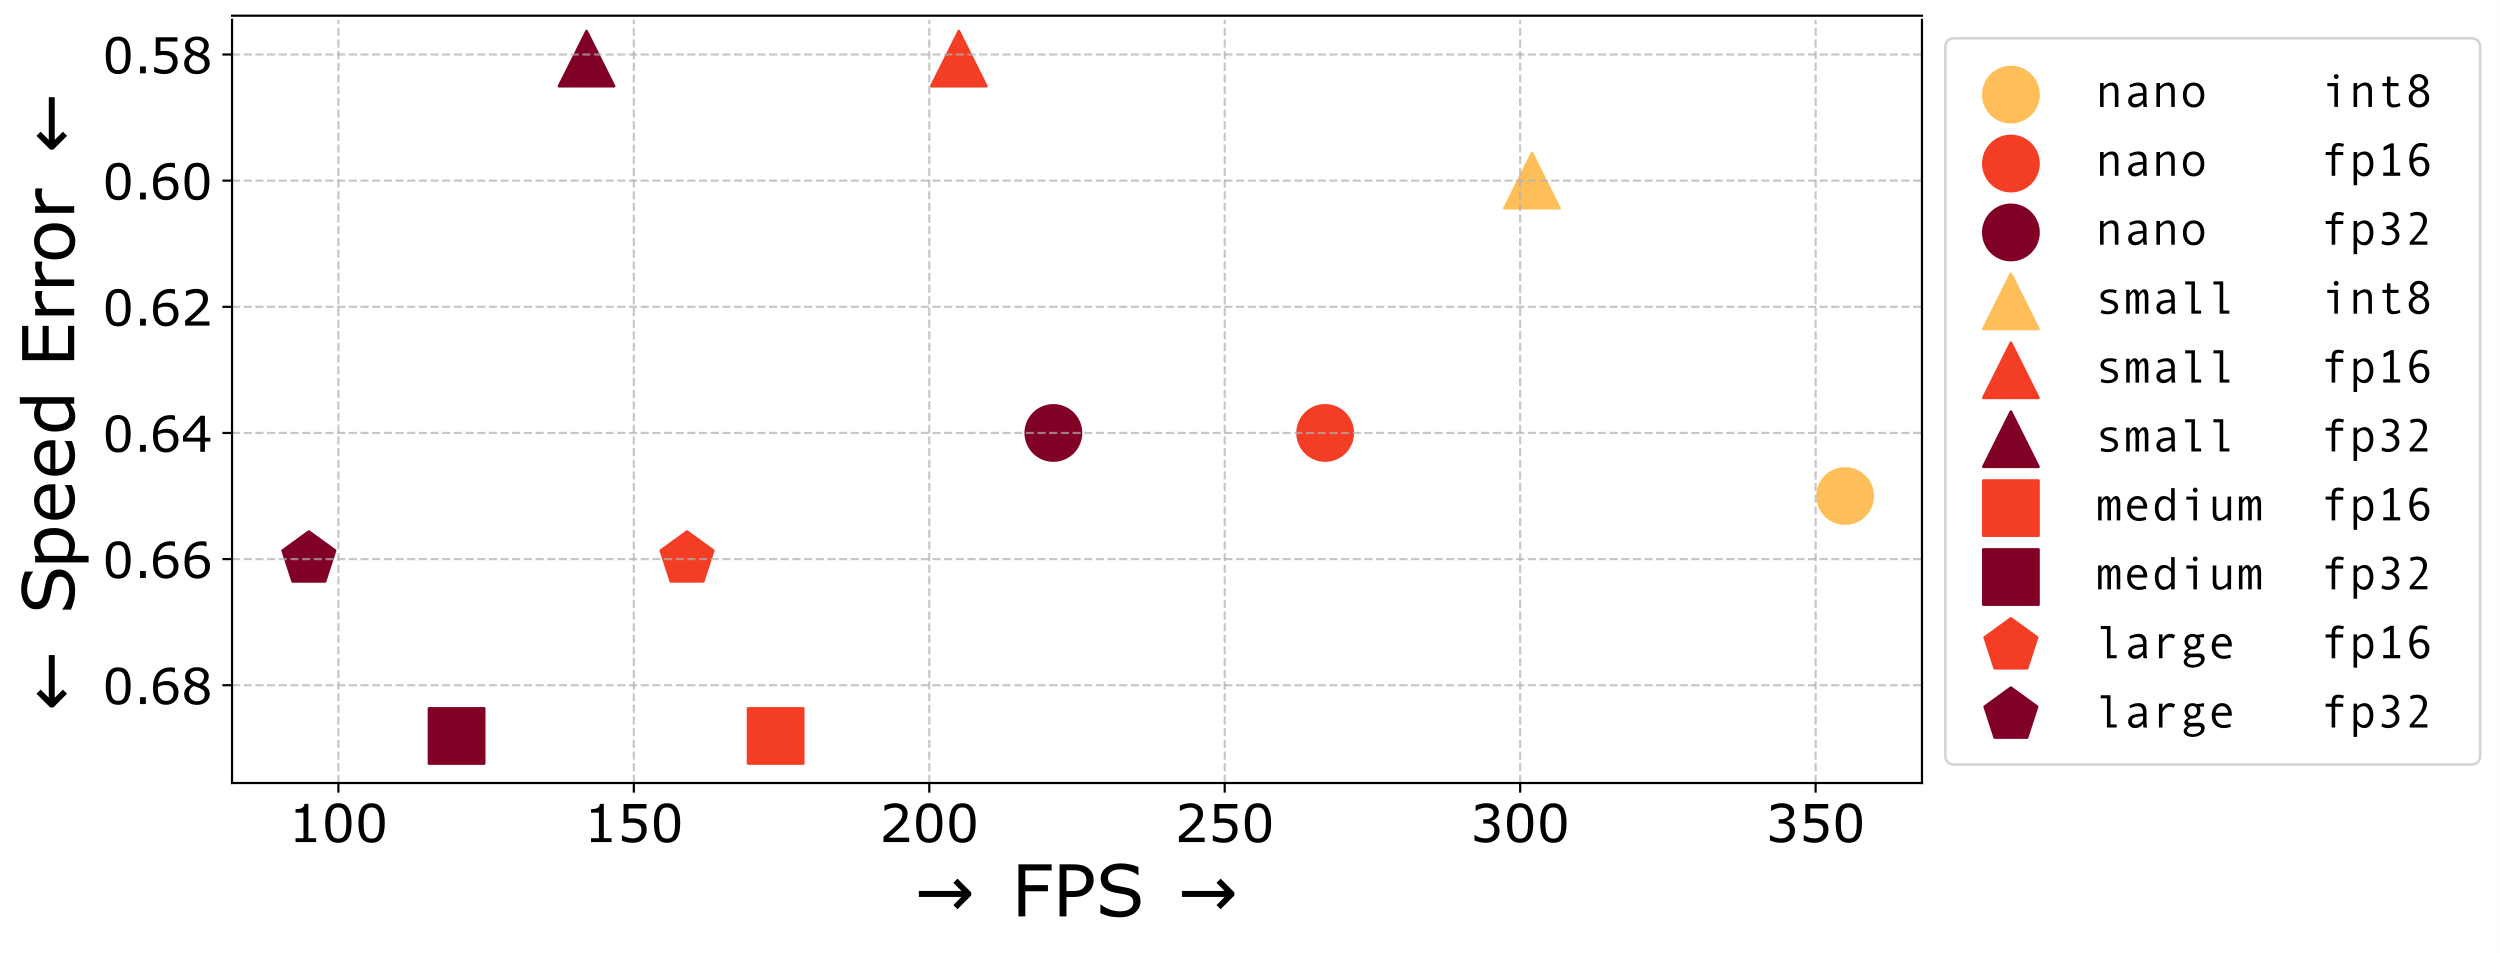 <?xml version="1.0" encoding="UTF-8" standalone="no"?>
<svg
   width="908.025pt"
   height="346.147pt"
   viewBox="0 0 908.025 346.147"
   version="1.1"
   id="svg5855"
   sodipodi:docname="wut.pdf"
   inkscape:export-filename="flattedt.svg"
   inkscape:export-xdpi="96"
   inkscape:export-ydpi="96"
   xmlns:inkscape="http://www.inkscape.org/namespaces/inkscape"
   xmlns:sodipodi="http://sodipodi.sourceforge.net/DTD/sodipodi-0.dtd"
   xmlns:xlink="http://www.w3.org/1999/xlink"
   xmlns="http://www.w3.org/2000/svg"
   xmlns:svg="http://www.w3.org/2000/svg">
  <rect x="0" y="0" width="908.025" height="346.147" fill="#333333" stroke="none"/>
  <sodipodi:namedview
     id="namedview5857"
     pagecolor="#ffffff"
     bordercolor="#000000"
     borderopacity="0.25"
     inkscape:showpageshadow="2"
     inkscape:pageopacity="0.0"
     inkscape:pagecheckerboard="0"
     inkscape:deskcolor="#d1d1d1"
     inkscape:document-units="pt"
     showgrid="false" />
  <defs
     id="defs5193">
    <g
       id="g5017">
      <g
         id="glyph-0-0">
        <path
           d="m 2.375,0 v -14.25 h 14.25 V 0 Z m 1.188,-1.188 h 11.875 v -11.875 H 3.562 Z m 0,0"
           id="path4873" />
      </g>
      <g
         id="glyph-0-1">
        <path
           d="M 10.062,0 H 2.578 v -1.406 h 2.875 v -9.266 h -2.875 V -11.938 c 0.383,0 0.801,-0.031 1.25,-0.094 0.445,-0.062 0.785,-0.156 1.016,-0.281 0.281,-0.156 0.504,-0.348 0.672,-0.578 0.164,-0.238 0.258,-0.562 0.281,-0.969 h 1.438 V -1.406 H 10.062 Z m 0,0"
           id="path4876" />
      </g>
      <g
         id="glyph-0-2">
        <path
           d="m 10.828,-6.906 c 0,2.48 -0.391,4.297 -1.172,5.453 -0.773,1.156 -1.977,1.734 -3.609,1.734 -1.656,0 -2.871,-0.582 -3.641,-1.75 -0.762,-1.176 -1.141,-2.984 -1.141,-5.422 0,-2.457 0.383,-4.27 1.156,-5.438 0.781,-1.176 1.988,-1.766 3.625,-1.766 1.656,0 2.863,0.602 3.625,1.797 0.77,1.188 1.156,2.984 1.156,5.391 z m -2.438,4.203 c 0.219,-0.5 0.363,-1.086 0.438,-1.766 C 8.898,-5.145 8.938,-5.957 8.938,-6.906 8.938,-7.852 8.898,-8.672 8.828,-9.359 8.754,-10.055 8.602,-10.645 8.375,-11.125 8.156,-11.602 7.859,-11.961 7.484,-12.203 7.117,-12.441 6.641,-12.562 6.047,-12.562 c -0.586,0 -1.07,0.121 -1.453,0.359 -0.375,0.242 -0.672,0.605 -0.891,1.094 -0.211,0.461 -0.355,1.059 -0.438,1.797 -0.074,0.742 -0.109,1.547 -0.109,2.422 0,0.961 0.031,1.766 0.094,2.422 0.07,0.648 0.219,1.227 0.438,1.734 0.207,0.492 0.5,0.859 0.875,1.109 0.375,0.25 0.867,0.375 1.484,0.375 0.582,0 1.066,-0.117 1.453,-0.359 0.383,-0.238 0.68,-0.602 0.891,-1.094 z m 0,0"
           id="path4879" />
      </g>
      <g
         id="glyph-0-3">
        <path
           d="m 10.734,-4.391 c 0,0.648 -0.121,1.266 -0.359,1.859 -0.23,0.586 -0.547,1.074 -0.953,1.469 -0.449,0.438 -0.98,0.773 -1.594,1 C 7.211,0.164 6.5,0.281 5.688,0.281 4.938,0.281 4.207,0.203 3.5,0.047 2.801,-0.109 2.211,-0.297 1.734,-0.516 v -1.969 h 0.125 c 0.508,0.324 1.102,0.602 1.781,0.828 C 4.328,-1.426 5,-1.312 5.656,-1.312 c 0.438,0 0.859,-0.062 1.266,-0.188 0.414,-0.125 0.785,-0.344 1.109,-0.656 0.27,-0.258 0.473,-0.578 0.609,-0.953 0.133,-0.375 0.203,-0.801 0.203,-1.281 0,-0.477 -0.086,-0.879 -0.25,-1.203 C 8.438,-5.926 8.211,-6.191 7.922,-6.391 7.598,-6.629 7.207,-6.797 6.75,-6.891 6.289,-6.984 5.773,-7.031 5.203,-7.031 c -0.543,0 -1.07,0.039 -1.578,0.109 -0.5,0.074 -0.934,0.148 -1.297,0.219 V -13.812 h 8.312 v 1.625 H 4.125 v 3.672 c 0.258,-0.02 0.531,-0.035 0.812,-0.047 0.281,-0.02 0.52,-0.031 0.719,-0.031 0.75,0 1.406,0.07 1.969,0.203 0.562,0.125 1.078,0.344 1.547,0.656 0.5,0.344 0.883,0.789 1.156,1.328 0.27,0.531 0.406,1.203 0.406,2.016 z m 0,0"
           id="path4882" />
      </g>
      <g
         id="glyph-0-4">
        <path
           d="M 10.844,0 H 1.5 V -1.938 C 2.145,-2.5 2.789,-3.055 3.438,-3.609 c 0.656,-0.551 1.266,-1.102 1.828,-1.656 1.188,-1.156 2,-2.07 2.438,-2.75 0.445,-0.676 0.672,-1.406 0.672,-2.188 0,-0.719 -0.242,-1.281 -0.719,-1.688 C 7.188,-12.297 6.523,-12.5 5.672,-12.5 c -0.562,0 -1.172,0.102 -1.828,0.297 -0.656,0.199 -1.293,0.5 -1.906,0.906 H 1.844 v -1.938 c 0.438,-0.219 1.02,-0.414 1.75,-0.594 0.727,-0.188 1.438,-0.281 2.125,-0.281 1.414,0 2.523,0.344 3.328,1.031 0.812,0.688 1.219,1.617 1.219,2.781 0,0.523 -0.07,1.012 -0.203,1.469 C 9.926,-8.367 9.727,-7.938 9.469,-7.531 9.227,-7.145 8.945,-6.766 8.625,-6.391 c -0.324,0.367 -0.719,0.773 -1.188,1.219 -0.656,0.656 -1.34,1.293 -2.047,1.906 -0.711,0.605 -1.367,1.164 -1.969,1.672 h 7.422 z m 0,0"
           id="path4885" />
      </g>
      <g
         id="glyph-0-5">
        <path
           d="m 9.625,-6.656 c 0.301,0.273 0.547,0.609 0.734,1.016 0.195,0.398 0.297,0.914 0.297,1.547 0,0.637 -0.117,1.219 -0.344,1.75 -0.23,0.523 -0.555,0.977 -0.969,1.359 -0.469,0.438 -1.016,0.762 -1.641,0.969 -0.625,0.195 -1.312,0.297 -2.062,0.297 C 4.867,0.281 4.113,0.188 3.375,0 2.633,-0.176 2.023,-0.367 1.547,-0.578 V -2.531 H 1.688 c 0.531,0.355 1.148,0.648 1.859,0.875 0.707,0.23 1.395,0.344 2.062,0.344 0.383,0 0.797,-0.062 1.234,-0.188 0.438,-0.133 0.789,-0.332 1.062,-0.594 0.289,-0.27 0.504,-0.566 0.641,-0.891 0.145,-0.332 0.219,-0.75 0.219,-1.25 0,-0.488 -0.086,-0.895 -0.25,-1.219 C 8.359,-5.785 8.145,-6.039 7.875,-6.219 7.594,-6.414 7.254,-6.547 6.859,-6.609 6.461,-6.68 6.035,-6.719 5.578,-6.719 h -0.844 v -1.547 h 0.656 c 0.938,0 1.688,-0.191 2.25,-0.578 0.562,-0.395 0.844,-0.973 0.844,-1.734 0,-0.332 -0.074,-0.625 -0.219,-0.875 -0.148,-0.25 -0.344,-0.453 -0.594,-0.609 C 7.41,-12.227 7.125,-12.344 6.812,-12.406 6.508,-12.469 6.172,-12.5 5.797,-12.5 c -0.594,0 -1.227,0.109 -1.891,0.328 -0.656,0.211 -1.277,0.5 -1.859,0.875 h -0.094 v -1.938 c 0.438,-0.207 1.02,-0.406 1.75,-0.594 0.738,-0.188 1.445,-0.281 2.125,-0.281 0.676,0 1.27,0.062 1.781,0.188 0.52,0.125 0.988,0.324 1.406,0.594 0.438,0.305 0.77,0.668 1,1.094 0.227,0.418 0.344,0.906 0.344,1.469 0,0.762 -0.273,1.43 -0.812,2 -0.543,0.574 -1.18,0.934 -1.906,1.078 v 0.141 c 0.289,0.043 0.629,0.148 1.016,0.312 0.383,0.156 0.707,0.352 0.969,0.578 z m 0,0"
           id="path4888" />
      </g>
      <g
         id="glyph-1-0">
        <path
           d="m 3.25,0 v -19.5 h 19.5 V 0 Z m 1.625,-1.625 h 16.25 v -16.25 H 4.875 Z m 0,0"
           id="path4891" />
      </g>
      <g
         id="glyph-1-1">
        <path
           d="m 14.609,-16.672 h -9.562 v 5.328 h 8.219 v 2.234 H 5.047 V 0 h -2.5 v -18.906 h 12.062 z m 0,0"
           id="path4894" />
      </g>
      <g
         id="glyph-1-2">
        <path
           d="m 14.906,-13.188 c 0,0.836 -0.148,1.609 -0.438,2.328 -0.293,0.719 -0.703,1.34 -1.234,1.859 -0.648,0.648 -1.418,1.137 -2.312,1.469 -0.887,0.324 -2.008,0.484 -3.359,0.484 H 5.047 V 0 h -2.5 v -18.906 h 5.125 c 1.133,0 2.094,0.102 2.875,0.297 0.789,0.188 1.488,0.484 2.094,0.891 0.719,0.48 1.273,1.078 1.672,1.797 0.395,0.719 0.594,1.633 0.594,2.734 z m -2.609,0.062 c 0,-0.656 -0.117,-1.223 -0.344,-1.703 -0.23,-0.477 -0.578,-0.875 -1.047,-1.188 C 10.5,-16.273 10.035,-16.461 9.516,-16.578 8.992,-16.691 8.336,-16.75 7.547,-16.75 h -2.5 v 7.562 h 2.125 c 1.02,0 1.844,-0.086 2.469,-0.266 0.633,-0.188 1.156,-0.477 1.562,-0.875 0.395,-0.406 0.676,-0.832 0.844,-1.281 0.164,-0.457 0.25,-0.961 0.25,-1.516 z m 0,0"
           id="path4897" />
      </g>
      <g
         id="glyph-1-3">
        <path
           d="m 16.281,-5.391 c 0,0.73 -0.172,1.453 -0.516,2.172 -0.344,0.719 -0.824,1.328 -1.438,1.828 -0.68,0.543 -1.469,0.969 -2.375,1.281 -0.906,0.301 -1.992,0.453 -3.25,0.453 -1.367,0 -2.594,-0.125 -3.688,-0.375 -1.086,-0.258 -2.188,-0.641 -3.312,-1.141 V -4.312 H 1.875 c 0.957,0.793 2.062,1.406 3.312,1.844 1.258,0.43 2.438,0.641 3.531,0.641 1.562,0 2.773,-0.289 3.641,-0.875 0.863,-0.582 1.297,-1.363 1.297,-2.344 0,-0.832 -0.211,-1.445 -0.625,-1.844 -0.406,-0.395 -1.027,-0.707 -1.859,-0.938 -0.637,-0.164 -1.324,-0.301 -2.062,-0.406 C 8.367,-8.348 7.582,-8.488 6.75,-8.656 5.07,-9.008 3.828,-9.613 3.016,-10.469 2.211,-11.332 1.812,-12.457 1.812,-13.844 c 0,-1.582 0.664,-2.879 2,-3.891 C 5.156,-18.742 6.852,-19.25 8.906,-19.25 c 1.332,0 2.551,0.133 3.656,0.391 1.113,0.25 2.098,0.562 2.953,0.938 v 2.969 H 15.344 c -0.73,-0.613 -1.684,-1.117 -2.859,-1.516 -1.168,-0.406 -2.359,-0.609 -3.578,-0.609 -1.355,0 -2.438,0.281 -3.25,0.844 -0.812,0.555 -1.219,1.273 -1.219,2.156 0,0.781 0.203,1.402 0.609,1.859 0.406,0.449 1.117,0.789 2.141,1.016 0.539,0.125 1.312,0.273 2.312,0.438 1,0.168 1.844,0.34 2.531,0.516 1.406,0.375 2.461,0.945 3.172,1.703 0.719,0.75 1.078,1.805 1.078,3.156 z m 0,0"
           id="path4900" />
      </g>
      <g
         id="glyph-1-4" />
      <g
         id="glyph-2-0">
        <path
           d="m 2.25,0 v -13.5 h 13.5 V 0 Z m 1.125,-1.125 h 11.25 v -11.25 H 3.375 Z m 0,0"
           id="path4904" />
      </g>
      <g
         id="glyph-2-1">
        <path
           d="m 10.25,-6.547 c 0,2.344 -0.371,4.07 -1.109,5.172 -0.73,1.094 -1.867,1.641 -3.406,1.641 -1.574,0 -2.727,-0.551 -3.453,-1.656 C 1.562,-2.504 1.203,-4.219 1.203,-6.531 c 0,-2.32 0.363,-4.035 1.094,-5.141 0.738,-1.113 1.883,-1.672 3.438,-1.672 1.57,0 2.719,0.562 3.438,1.688 0.719,1.125 1.078,2.828 1.078,5.109 z M 7.953,-2.562 C 8.148,-3.031 8.285,-3.582 8.359,-4.219 8.43,-4.863 8.469,-5.641 8.469,-6.547 8.469,-7.441 8.43,-8.219 8.359,-8.875 8.285,-9.531 8.145,-10.082 7.938,-10.531 7.727,-10.988 7.445,-11.332 7.094,-11.562 c -0.355,-0.227 -0.809,-0.344 -1.359,-0.344 -0.555,0 -1.012,0.117 -1.375,0.344 -0.355,0.23 -0.641,0.578 -0.859,1.047 -0.199,0.43 -0.336,0.992 -0.406,1.688 -0.074,0.699 -0.109,1.465 -0.109,2.297 0,0.918 0.031,1.684 0.094,2.297 0.07,0.617 0.211,1.168 0.422,1.656 0.188,0.449 0.457,0.797 0.812,1.047 0.363,0.242 0.836,0.359 1.422,0.359 0.551,0 1.004,-0.113 1.359,-0.344 C 7.457,-1.742 7.742,-2.094 7.953,-2.562 Z m 0,0"
           id="path4907" />
      </g>
      <g
         id="glyph-2-2">
        <path
           d="M 4.328,0 H 2.219 v -2.5 h 2.109 z m 0,0"
           id="path4910" />
      </g>
      <g
         id="glyph-2-3">
        <path
           d="m 10.172,-4.156 c 0,0.605 -0.117,1.188 -0.344,1.75 C 9.609,-1.852 9.305,-1.383 8.922,-1 8.492,-0.594 7.988,-0.281 7.406,-0.062 6.832,0.156 6.16,0.266 5.391,0.266 4.672,0.266 3.977,0.191 3.312,0.047 2.656,-0.098 2.098,-0.281 1.641,-0.5 v -1.844 h 0.125 c 0.477,0.305 1.039,0.562 1.688,0.781 0.645,0.211 1.281,0.312 1.906,0.312 0.414,0 0.816,-0.055 1.203,-0.172 0.383,-0.113 0.734,-0.32 1.047,-0.625 0.25,-0.25 0.441,-0.547 0.578,-0.891 C 8.32,-3.289 8.391,-3.703 8.391,-4.172 8.391,-4.617 8.312,-5 8.156,-5.312 8,-5.625 7.781,-5.875 7.5,-6.062 7.195,-6.281 6.828,-6.43 6.391,-6.516 5.953,-6.609 5.469,-6.656 4.938,-6.656 c -0.523,0 -1.023,0.039 -1.5,0.109 -0.48,0.062 -0.891,0.133 -1.234,0.203 v -6.75 h 7.875 v 1.547 H 3.906 V -8.062 c 0.25,-0.031 0.504,-0.051 0.766,-0.062 0.27,-0.008 0.5,-0.016 0.688,-0.016 0.707,0 1.328,0.062 1.859,0.188 0.539,0.117 1.031,0.324 1.469,0.625 0.469,0.324 0.832,0.742 1.094,1.25 0.258,0.512 0.391,1.152 0.391,1.922 z m 0,0"
           id="path4913" />
      </g>
      <g
         id="glyph-2-4">
        <path
           d="m 10.375,-3.641 c 0,1.125 -0.445,2.062 -1.328,2.812 -0.887,0.75 -1.996,1.125 -3.328,1.125 -1.418,0 -2.547,-0.363 -3.391,-1.094 -0.836,-0.738 -1.25,-1.676 -1.25,-2.812 0,-0.727 0.207,-1.383 0.625,-1.969 0.426,-0.594 1.02,-1.062 1.781,-1.406 v -0.062 c -0.699,-0.375 -1.219,-0.781 -1.562,-1.219 -0.336,-0.445 -0.5,-1.004 -0.5,-1.672 0,-0.988 0.398,-1.812 1.203,-2.469 0.812,-0.656 1.844,-0.984 3.094,-0.984 1.312,0 2.352,0.32 3.125,0.953 0.781,0.625 1.172,1.418 1.172,2.375 0,0.594 -0.188,1.18 -0.562,1.75 -0.367,0.574 -0.902,1.023 -1.609,1.344 v 0.047 c 0.82,0.355 1.445,0.793 1.875,1.312 0.438,0.512 0.656,1.168 0.656,1.969 z M 8.281,-10.031 c 0,-0.633 -0.242,-1.133 -0.719,-1.5 -0.48,-0.375 -1.094,-0.562 -1.844,-0.562 -0.742,0 -1.352,0.18 -1.828,0.531 -0.469,0.344 -0.703,0.82 -0.703,1.422 0,0.418 0.117,0.781 0.359,1.094 0.238,0.305 0.598,0.574 1.078,0.812 0.219,0.117 0.531,0.258 0.938,0.422 0.406,0.168 0.801,0.309 1.188,0.422 0.582,-0.383 0.984,-0.785 1.203,-1.203 0.219,-0.414 0.328,-0.895 0.328,-1.438 z M 8.562,-3.484 C 8.562,-4.023 8.441,-4.457 8.203,-4.781 7.961,-5.102 7.5,-5.426 6.812,-5.75 6.539,-5.883 6.238,-6.004 5.906,-6.109 5.582,-6.223 5.145,-6.379 4.594,-6.578 4.07,-6.297 3.648,-5.906 3.328,-5.406 3.004,-4.914 2.844,-4.363 2.844,-3.75 c 0,0.793 0.27,1.449 0.812,1.969 0.551,0.512 1.242,0.766 2.078,0.766 0.852,0 1.535,-0.219 2.047,-0.656 0.52,-0.438 0.781,-1.039 0.781,-1.812 z m 0,0"
           id="path4916" />
      </g>
      <g
         id="glyph-2-5">
        <path
           d="m 10.469,-4.25 c 0,1.336 -0.438,2.422 -1.312,3.266 -0.875,0.836 -1.949,1.25 -3.219,1.25 -0.648,0 -1.234,-0.102 -1.766,-0.297 C 3.648,-0.227 3.188,-0.523 2.781,-0.922 2.27,-1.398 1.879,-2.039 1.609,-2.844 1.336,-3.645 1.203,-4.613 1.203,-5.75 c 0,-1.156 0.125,-2.18 0.375,-3.078 0.25,-0.895 0.645,-1.691 1.188,-2.391 0.52,-0.664 1.188,-1.18 2,-1.547 0.812,-0.375 1.758,-0.562 2.844,-0.562 0.344,0 0.629,0.016 0.859,0.047 0.238,0.023 0.477,0.074 0.719,0.156 v 1.672 H 9.109 c -0.168,-0.082 -0.418,-0.164 -0.75,-0.25 -0.336,-0.082 -0.672,-0.125 -1.016,-0.125 -1.262,0 -2.266,0.398 -3.016,1.188 -0.75,0.793 -1.184,1.859 -1.297,3.203 C 3.52,-7.738 4,-7.969 4.469,-8.125 c 0.477,-0.156 1.035,-0.234 1.672,-0.234 0.551,0 1.039,0.055 1.469,0.156 0.426,0.105 0.859,0.312 1.297,0.625 0.52,0.355 0.91,0.805 1.172,1.344 0.258,0.543 0.391,1.203 0.391,1.984 z M 8.688,-4.172 c 0,-0.551 -0.086,-1.004 -0.25,-1.359 -0.156,-0.352 -0.422,-0.66 -0.797,-0.922 -0.262,-0.188 -0.559,-0.312 -0.891,-0.375 -0.324,-0.062 -0.668,-0.094 -1.031,-0.094 -0.5,0 -0.965,0.062 -1.391,0.188 -0.43,0.117 -0.867,0.293 -1.312,0.531 -0.012,0.137 -0.023,0.266 -0.031,0.391 0,0.117 0,0.262 0,0.438 0,0.93 0.094,1.664 0.281,2.203 0.188,0.531 0.445,0.953 0.781,1.266 0.27,0.262 0.562,0.453 0.875,0.578 0.312,0.117 0.656,0.172 1.031,0.172 0.844,0 1.508,-0.258 2,-0.781 C 8.441,-2.457 8.688,-3.203 8.688,-4.172 Z m 0,0"
           id="path4919" />
      </g>
      <g
         id="glyph-2-6">
        <path
           d="M 10.281,0 H 1.422 V -1.844 C 2.035,-2.363 2.648,-2.883 3.266,-3.406 3.879,-3.938 4.457,-4.469 5,-5 c 1.125,-1.082 1.891,-1.941 2.297,-2.578 0.414,-0.645 0.625,-1.344 0.625,-2.094 0,-0.676 -0.227,-1.207 -0.672,-1.594 -0.449,-0.383 -1.074,-0.578 -1.875,-0.578 -0.531,0 -1.109,0.094 -1.734,0.281 -0.617,0.188 -1.219,0.477 -1.812,0.859 h -0.094 v -1.844 c 0.414,-0.195 0.973,-0.379 1.672,-0.547 0.695,-0.176 1.367,-0.266 2.016,-0.266 1.344,0 2.395,0.324 3.156,0.969 0.758,0.648 1.141,1.527 1.141,2.641 0,0.492 -0.062,0.953 -0.188,1.391 -0.125,0.43 -0.312,0.836 -0.562,1.219 -0.23,0.367 -0.5,0.727 -0.812,1.078 -0.305,0.355 -0.672,0.746 -1.109,1.172 -0.625,0.617 -1.273,1.215 -1.938,1.797 -0.668,0.574 -1.293,1.105 -1.875,1.594 h 7.047 z m 0,0"
           id="path4922" />
      </g>
      <g
         id="glyph-2-7">
        <path
           d="M 10.578,-3.688 H 8.625 V 0 H 6.938 V -3.688 H 0.672 v -2.016 l 6.344,-7.391 H 8.625 v 8 h 1.953 z M 6.938,-5.094 V -11 L 1.875,-5.094 Z m 0,0"
           id="path4925" />
      </g>
      <g
         id="glyph-3-0">
        <path
           d="m 0,-3.25 h -19.5 v -19.5 H 0 Z m -1.625,-1.625 v -16.25 h -16.25 v 16.25 z m 0,0"
           id="path4928" />
      </g>
      <g
         id="glyph-3-1">
        <path
           d="m -5.391,-16.281 c 0.73,0 1.453,0.172 2.172,0.516 0.719,0.344 1.328,0.824 1.828,1.438 0.543,0.68 0.969,1.469 1.281,2.375 0.301,0.906 0.453,1.992 0.453,3.25 0,1.367 -0.125,2.594 -0.375,3.688 -0.258,1.086 -0.641,2.188 -1.141,3.312 H -4.312 V -1.875 c 0.793,-0.957 1.406,-2.062 1.844,-3.312 0.43,-1.258 0.641,-2.438 0.641,-3.531 0,-1.562 -0.289,-2.773 -0.875,-3.641 -0.582,-0.863 -1.363,-1.297 -2.344,-1.297 -0.832,0 -1.445,0.211 -1.844,0.625 -0.395,0.406 -0.707,1.027 -0.938,1.859 -0.164,0.637 -0.301,1.324 -0.406,2.062 -0.113,0.742 -0.254,1.527 -0.422,2.359 -0.352,1.68 -0.957,2.922 -1.812,3.734 -0.863,0.805 -1.988,1.203 -3.375,1.203 -1.582,0 -2.879,-0.664 -3.891,-2 C -18.742,-5.156 -19.25,-6.852 -19.25,-8.906 c 0,-1.332 0.133,-2.551 0.391,-3.656 0.25,-1.113 0.562,-2.098 0.938,-2.953 h 2.969 v 0.172 c -0.613,0.73 -1.117,1.684 -1.516,2.859 -0.406,1.168 -0.609,2.359 -0.609,3.578 0,1.355 0.281,2.438 0.844,3.25 0.555,0.812 1.273,1.219 2.156,1.219 0.781,0 1.402,-0.203 1.859,-0.609 0.449,-0.406 0.789,-1.117 1.016,-2.141 0.125,-0.539 0.273,-1.312 0.438,-2.312 0.168,-1 0.34,-1.844 0.516,-2.531 0.375,-1.406 0.945,-2.461 1.703,-3.172 0.75,-0.719 1.805,-1.078 3.156,-1.078 z m 0,0"
           id="path4931" />
      </g>
      <g
         id="glyph-3-2">
        <path
           d="m -7.266,-14.828 c 1.156,0 2.215,0.168 3.172,0.5 0.949,0.324 1.75,0.789 2.406,1.391 0.625,0.562 1.109,1.227 1.453,1.984 0.344,0.75 0.516,1.547 0.516,2.391 0,0.742 -0.086,1.414 -0.25,2.016 -0.156,0.594 -0.406,1.199 -0.75,1.812 H 5.234 V -2.344 H -14.188 v -2.391 h 1.484 c -0.531,-0.633 -0.973,-1.348 -1.328,-2.141 -0.363,-0.789 -0.547,-1.633 -0.547,-2.531 0,-1.707 0.648,-3.035 1.938,-3.984 1.293,-0.957 3.086,-1.438 5.375,-1.438 z m 0.062,2.469 c -1.707,0 -2.984,0.293 -3.828,0.875 -0.844,0.586 -1.266,1.48 -1.266,2.688 0,0.688 0.152,1.383 0.453,2.078 0.293,0.688 0.68,1.352 1.156,1.984 h 8.031 c 0.305,-0.676 0.512,-1.258 0.625,-1.75 0.117,-0.488 0.172,-1.039 0.172,-1.656 0,-1.32 -0.445,-2.352 -1.344,-3.094 -0.906,-0.75 -2.238,-1.125 -4,-1.125 z m 0,0"
           id="path4934" />
      </g>
      <g
         id="glyph-3-3">
        <path
           d="m -6.844,-14.219 v 10.453 c 0.875,0 1.637,-0.129 2.281,-0.391 0.648,-0.27 1.18,-0.633 1.594,-1.094 0.406,-0.438 0.715,-0.957 0.922,-1.562 0.199,-0.602 0.297,-1.27 0.297,-2 0,-0.969 -0.191,-1.938 -0.578,-2.906 -0.383,-0.977 -0.766,-1.676 -1.141,-2.094 v -0.125 h 2.609 c 0.336,0.805 0.617,1.625 0.844,2.469 0.227,0.836 0.344,1.711 0.344,2.625 0,2.355 -0.633,4.195 -1.906,5.516 -1.27,1.324 -3.082,1.984 -5.438,1.984 -2.312,0 -4.148,-0.629 -5.516,-1.891 -1.363,-1.27 -2.047,-2.938 -2.047,-5 0,-1.914 0.562,-3.391 1.688,-4.422 1.117,-1.039 2.699,-1.562 4.75,-1.562 z m -1.828,2.328 c -1.25,0 -2.219,0.312 -2.906,0.938 -0.688,0.625 -1.031,1.574 -1.031,2.844 0,1.273 0.383,2.289 1.141,3.047 0.75,0.762 1.684,1.195 2.797,1.297 z m 0,0"
           id="path4937" />
      </g>
      <g
         id="glyph-3-4">
        <path
           d="m 0,-13.844 v 2.375 h -1.484 c 0.594,0.688 1.059,1.406 1.391,2.156 0.32,0.742 0.484,1.547 0.484,2.422 0,1.688 -0.648,3.031 -1.953,4.031 -1.301,0.992 -3.109,1.484 -5.422,1.484 -1.195,0 -2.266,-0.172 -3.203,-0.516 -0.945,-0.344 -1.75,-0.805 -2.406,-1.391 -0.645,-0.57 -1.133,-1.238 -1.469,-2 -0.344,-0.77 -0.516,-1.566 -0.516,-2.391 0,-0.738 0.078,-1.395 0.234,-1.969 0.156,-0.582 0.402,-1.191 0.734,-1.828 H -19.75 v -2.375 z m -3.484,2.375 H -11.625 c -0.289,0.648 -0.488,1.227 -0.594,1.734 -0.113,0.512 -0.172,1.062 -0.172,1.656 0,1.344 0.469,2.391 1.406,3.141 0.93,0.742 2.246,1.109 3.953,1.109 1.688,0 2.969,-0.285 3.844,-0.859 0.875,-0.582 1.312,-1.508 1.312,-2.781 0,-0.676 -0.148,-1.359 -0.453,-2.047 -0.301,-0.695 -0.688,-1.348 -1.156,-1.953 z m 0,0"
           id="path4940" />
      </g>
      <g
         id="glyph-3-5" />
      <g
         id="glyph-3-6">
        <path
           d="M 0,-15 V -2.547 H -18.906 V -15 h 2.234 v 9.953 h 5.188 V -15 H -9.25 v 9.953 h 7.016 V -15 Z m 0,0"
           id="path4944" />
      </g>
      <g
         id="glyph-3-7">
        <path
           d="m -11.578,-11.203 v 0.125 c -0.082,0.367 -0.141,0.715 -0.172,1.047 -0.039,0.336 -0.062,0.73 -0.062,1.188 0,0.73 0.164,1.438 0.484,2.125 0.324,0.688 0.746,1.352 1.266,1.984 H 0 v 2.391 h -14.188 v -2.391 h 2.094 c -0.758,-0.945 -1.297,-1.781 -1.609,-2.5 -0.32,-0.727 -0.484,-1.469 -0.484,-2.219 0,-0.414 0.012,-0.719 0.031,-0.906 0.023,-0.188 0.062,-0.469 0.125,-0.844 z m 0,0"
           id="path4947" />
      </g>
      <g
         id="glyph-3-8">
        <path
           d="m -7.078,-14.438 c 2.305,0 4.125,0.594 5.469,1.781 1.336,1.188 2,2.777 2,4.766 0,2 -0.664,3.594 -2,4.781 -1.344,1.18 -3.164,1.766 -5.469,1.766 -2.312,0 -4.141,-0.586 -5.484,-1.766 -1.344,-1.188 -2.016,-2.781 -2.016,-4.781 0,-1.988 0.672,-3.578 2.016,-4.766 1.344,-1.188 3.172,-1.781 5.484,-1.781 z m 0,2.469 c -1.844,0 -3.207,0.359 -4.094,1.078 -0.895,0.719 -1.344,1.719 -1.344,3 0,1.293 0.449,2.297 1.344,3.016 0.887,0.711 2.25,1.062 4.094,1.062 1.773,0 3.121,-0.359 4.047,-1.078 0.918,-0.719 1.375,-1.719 1.375,-3 0,-1.27 -0.453,-2.266 -1.359,-2.984 -0.914,-0.727 -2.27,-1.094 -4.062,-1.094 z m 0,0"
           id="path4950" />
      </g>
      <g
         id="glyph-4-0">
        <path
           d="M 1.797,0 V -11.422 H 8.406 V 0 Z m 1.062,-1.062 H 7.344 v -9.297 H 2.859 Z m 0,0"
           id="path4953" />
      </g>
      <g
         id="glyph-4-1">
        <path
           d="M 8.453,0 H 7.156 v -5.547 c 0,-0.77 -0.125,-1.328 -0.375,-1.672 -0.242,-0.344 -0.625,-0.516 -1.156,-0.516 -0.793,0 -1.641,0.492 -2.547,1.469 V 0 H 1.781 V -8.656 H 3.078 V -7.375 c 0.926,-0.988 1.906,-1.484 2.938,-1.484 1.625,0 2.438,0.98 2.438,2.938 z m 0,0"
           id="path4956" />
      </g>
      <g
         id="glyph-4-2">
        <path
           d="M 8.672,0 H 7.375 C 7.27,-0.344 7.219,-0.805 7.219,-1.391 c -0.73,1.074 -1.73,1.609 -3,1.609 -0.648,0 -1.215,-0.223 -1.703,-0.672 C 2.023,-0.91 1.781,-1.5 1.781,-2.219 c 0,-0.426 0.082,-0.801 0.25,-1.125 C 2.207,-3.676 2.461,-3.953 2.797,-4.172 3.129,-4.398 3.531,-4.578 4,-4.703 4.477,-4.836 5.047,-4.93 5.703,-4.984 L 7.156,-5.094 v -0.422 c 0,-1.477 -0.695,-2.219 -2.078,-2.219 -0.324,0 -0.734,0.074 -1.234,0.219 -0.5,0.137 -0.934,0.305 -1.297,0.5 l -0.344,-0.938 C 3.379,-8.555 4.477,-8.859 5.5,-8.859 c 1.969,0 2.953,1.043 2.953,3.125 v 3.719 c 0,0.762 0.07,1.434 0.219,2.016 z M 7.156,-2.562 v -1.578 c -1.168,0.117 -1.969,0.219 -2.406,0.312 -0.438,0.086 -0.82,0.25 -1.141,0.5 -0.312,0.25 -0.469,0.59 -0.469,1.016 0,0.387 0.133,0.699 0.406,0.938 0.27,0.242 0.617,0.359 1.047,0.359 0.457,0 0.91,-0.133 1.359,-0.406 C 6.41,-1.703 6.812,-2.082 7.156,-2.562 Z m 0,0"
           id="path4959" />
      </g>
      <g
         id="glyph-4-3">
        <path
           d="m 5.094,-8.859 c 1.188,0 2.129,0.418 2.828,1.25 0.707,0.836 1.062,1.93 1.062,3.281 0,1.367 -0.355,2.465 -1.062,3.297 -0.699,0.836 -1.641,1.25 -2.828,1.25 -1.199,0 -2.148,-0.414 -2.844,-1.25 -0.699,-0.832 -1.047,-1.93 -1.047,-3.297 0,-1.363 0.348,-2.457 1.047,-3.281 0.707,-0.832 1.656,-1.25 2.844,-1.25 z m 0,7.953 c 0.789,0 1.41,-0.328 1.859,-0.984 0.457,-0.664 0.688,-1.473 0.688,-2.422 0,-1 -0.227,-1.816 -0.672,-2.453 -0.449,-0.645 -1.074,-0.969 -1.875,-0.969 -0.805,0 -1.43,0.32 -1.875,0.953 -0.438,0.637 -0.656,1.461 -0.656,2.469 0,0.961 0.223,1.766 0.672,2.422 0.445,0.656 1.066,0.984 1.859,0.984 z m 0,0"
           id="path4962" />
      </g>
      <g
         id="glyph-4-4" />
      <g
         id="glyph-4-5">
        <path
           d="m 5.656,-11.922 c 0.25,0 0.457,0.09 0.625,0.266 0.176,0.18 0.266,0.387 0.266,0.625 0,0.25 -0.09,0.465 -0.266,0.641 -0.168,0.168 -0.375,0.25 -0.625,0.25 -0.219,0 -0.418,-0.086 -0.594,-0.266 -0.18,-0.176 -0.266,-0.383 -0.266,-0.625 0,-0.238 0.086,-0.445 0.266,-0.625 0.176,-0.176 0.375,-0.266 0.594,-0.266 z M 6.297,0 H 5 V -7.531 H 2.453 v -1.125 h 3.844 z m 0,0"
           id="path4966" />
      </g>
      <g
         id="glyph-4-6">
        <path
           d="m 8.531,-0.391 c -0.867,0.395 -1.719,0.594 -2.562,0.594 -1.543,0 -2.312,-0.812 -2.312,-2.438 V -7.531 H 2 v -1.125 h 1.656 v -2.359 h 1.266 v 2.359 h 2.938 v 1.125 h -2.938 v 4.953 c 0,0.523 0.113,0.93 0.344,1.219 0.227,0.293 0.539,0.438 0.938,0.438 0.707,0 1.41,-0.156 2.109,-0.469 z m 0,0"
           id="path4969" />
      </g>
      <g
         id="glyph-4-7">
        <path
           d="m 6.281,-6.422 c 0.789,0.23 1.406,0.625 1.844,1.188 0.445,0.555 0.672,1.203 0.672,1.953 0,1.074 -0.359,1.93 -1.078,2.562 -0.711,0.625 -1.586,0.938 -2.625,0.938 -1.086,0 -1.98,-0.316 -2.688,-0.953 -0.699,-0.633 -1.047,-1.477 -1.047,-2.531 0,-0.738 0.223,-1.391 0.672,-1.953 C 2.488,-5.781 3.125,-6.18 3.938,-6.422 3.289,-6.586 2.77,-6.906 2.375,-7.375 1.988,-7.852 1.797,-8.383 1.797,-8.969 c 0,-0.758 0.297,-1.441 0.891,-2.047 0.602,-0.613 1.395,-0.922 2.375,-0.922 0.969,0 1.77,0.309 2.406,0.922 0.633,0.605 0.953,1.289 0.953,2.047 0,0.562 -0.203,1.086 -0.609,1.562 -0.398,0.48 -0.906,0.809 -1.531,0.984 z m -1.219,-0.562 c 0.031,0 0.16,-0.031 0.391,-0.094 0.238,-0.07 0.441,-0.156 0.609,-0.25 0.176,-0.102 0.332,-0.227 0.469,-0.375 0.145,-0.145 0.258,-0.316 0.344,-0.516 0.094,-0.207 0.141,-0.438 0.141,-0.688 0,-0.531 -0.195,-0.973 -0.578,-1.328 -0.375,-0.352 -0.836,-0.531 -1.375,-0.531 -0.523,0 -0.977,0.184 -1.359,0.547 -0.375,0.367 -0.562,0.805 -0.562,1.312 0,0.324 0.066,0.609 0.203,0.859 0.133,0.242 0.301,0.438 0.5,0.594 0.207,0.148 0.441,0.262 0.703,0.344 0.27,0.086 0.441,0.125 0.516,0.125 z m 0,1.156 c -1.512,0.449 -2.266,1.281 -2.266,2.5 0,0.711 0.227,1.281 0.688,1.719 0.457,0.43 0.992,0.641 1.609,0.641 0.645,0 1.188,-0.207 1.625,-0.625 C 7.156,-2.02 7.375,-2.598 7.375,-3.328 7.375,-3.879 7.223,-4.367 6.922,-4.797 6.617,-5.234 6,-5.578 5.062,-5.828 Z m 0,0"
           id="path4972" />
      </g>
      <g
         id="glyph-4-8">
        <path
           d="M 8.531,-11.578 8.188,-10.531 c -0.617,-0.176 -1.164,-0.266 -1.641,-0.266 -0.469,0 -0.793,0.137 -0.969,0.406 -0.168,0.262 -0.25,0.789 -0.25,1.578 v 0.156 H 8.219 v 1.125 H 5.328 V 0 H 4.031 v -7.531 h -2.188 v -1.125 h 2.188 V -8.938 c 0,-1.102 0.188,-1.875 0.562,-2.312 0.375,-0.445 1.023,-0.672 1.953,-0.672 0.594,0 1.254,0.117 1.984,0.344 z m 0,0"
           id="path4975" />
      </g>
      <g
         id="glyph-4-9">
        <path
           d="M 3.078,-7.531 C 3.367,-7.926 3.758,-8.242 4.25,-8.484 c 0.488,-0.25 1.004,-0.375 1.547,-0.375 0.988,0 1.766,0.414 2.328,1.234 0.57,0.824 0.859,1.891 0.859,3.203 0,1.336 -0.297,2.445 -0.891,3.328 -0.594,0.875 -1.398,1.312 -2.406,1.312 -0.531,0 -1.031,-0.133 -1.5,-0.391 C 3.719,-0.441 3.348,-0.801 3.078,-1.25 V 3.422 H 1.781 V -8.656 h 1.297 z m 0,1.281 v 3.609 c 0.238,0.48 0.566,0.887 0.984,1.219 0.414,0.324 0.848,0.484 1.297,0.484 0.695,0 1.25,-0.32 1.656,-0.969 0.414,-0.656 0.625,-1.469 0.625,-2.438 0,-1 -0.199,-1.812 -0.594,-2.438 -0.398,-0.633 -0.945,-0.953 -1.641,-0.953 -0.918,0 -1.695,0.496 -2.328,1.484 z m 0,0"
           id="path4978" />
      </g>
      <g
         id="glyph-4-10">
        <path
           d="m 8.453,0 h -6.156 v -1.188 h 2.469 v -9.094 L 2.438,-9.109 v -1.359 l 2.531,-1.312 H 6.141 V -1.188 h 2.312 z m 0,0"
           id="path4981" />
      </g>
      <g
         id="glyph-4-11">
        <path
           d="m 3,-6.094 c 0.727,-0.594 1.523,-0.891 2.391,-0.891 0.988,0 1.812,0.32 2.469,0.953 0.664,0.625 1,1.438 1,2.438 0,1.105 -0.297,2.016 -0.891,2.734 C 7.383,-0.141 6.602,0.219 5.625,0.219 4.375,0.219 3.383,-0.352 2.656,-1.5 1.926,-2.645 1.562,-4.051 1.562,-5.719 c 0,-1.77 0.379,-3.25 1.141,-4.438 0.758,-1.188 1.801,-1.781 3.125,-1.781 0.914,0 1.703,0.137 2.359,0.406 L 7.984,-10.312 C 7.211,-10.594 6.508,-10.734 5.875,-10.734 c -0.906,0 -1.617,0.434 -2.125,1.297 C 3.25,-8.582 3,-7.469 3,-6.094 Z m 0.047,1.156 c 0,1.012 0.234,1.93 0.703,2.75 0.469,0.812 1.062,1.219 1.781,1.219 0.602,0 1.066,-0.219 1.391,-0.656 0.32,-0.445 0.484,-1.062 0.484,-1.844 0,-0.719 -0.184,-1.285 -0.547,-1.703 -0.355,-0.414 -0.855,-0.625 -1.5,-0.625 -0.855,0 -1.625,0.289 -2.312,0.859 z m 0,0"
           id="path4984" />
      </g>
      <g
         id="glyph-4-12">
        <path
           d="m 5.828,-6.297 c 0.707,0.199 1.273,0.562 1.703,1.094 0.438,0.531 0.656,1.125 0.656,1.781 0,1.031 -0.402,1.898 -1.203,2.594 C 6.18,-0.129 5.238,0.219 4.156,0.219 c -0.938,0 -1.773,-0.203 -2.5,-0.609 l 0.266,-1.125 c 0.77,0.367 1.531,0.547 2.281,0.547 0.707,0 1.312,-0.219 1.812,-0.656 0.5,-0.445 0.75,-1.016 0.75,-1.703 0,-0.676 -0.273,-1.227 -0.812,-1.656 C 5.422,-5.41 4.711,-5.625 3.828,-5.625 H 3.469 V -6.75 H 3.562 c 0.852,0 1.555,-0.195 2.109,-0.594 0.562,-0.406 0.844,-0.945 0.844,-1.625 0,-0.551 -0.203,-0.984 -0.609,-1.297 -0.398,-0.312 -0.945,-0.469 -1.641,-0.469 -0.605,0 -1.281,0.164 -2.031,0.484 L 2.062,-11.422 c 0.75,-0.344 1.504,-0.516 2.266,-0.516 1.051,0 1.914,0.277 2.594,0.828 0.676,0.555 1.016,1.262 1.016,2.125 0,0.594 -0.211,1.152 -0.625,1.672 -0.406,0.512 -0.902,0.836 -1.484,0.969 z m 0,0"
           id="path4987" />
      </g>
      <g
         id="glyph-4-13">
        <path
           d="m 8.141,0 h -6.438 v -0.984 c 1.633,-1.82 2.691,-3.039 3.172,-3.656 0.488,-0.625 0.883,-1.273 1.188,-1.953 0.312,-0.688 0.469,-1.367 0.469,-2.047 0,-0.645 -0.199,-1.156 -0.594,-1.531 -0.398,-0.375 -0.953,-0.562 -1.672,-0.562 -0.555,0 -1.289,0.168 -2.203,0.5 L 1.875,-11.406 c 0.832,-0.352 1.703,-0.531 2.609,-0.531 1.051,0 1.895,0.297 2.531,0.891 0.645,0.586 0.969,1.371 0.969,2.359 0,0.699 -0.168,1.398 -0.5,2.094 -0.336,0.688 -0.758,1.352 -1.266,1.984 -0.512,0.637 -1.512,1.777 -3,3.422 h 4.922 z m 0,0"
           id="path4990" />
      </g>
      <g
         id="glyph-4-14">
        <path
           d="M 7.547,-7.406 C 6.816,-7.645 6.133,-7.766 5.5,-7.766 c -0.711,0 -1.266,0.121 -1.672,0.359 -0.406,0.23 -0.609,0.543 -0.609,0.938 0,0.25 0.094,0.469 0.281,0.656 0.188,0.18 0.562,0.352 1.125,0.516 l 1.234,0.344 c 0.57,0.168 1.035,0.367 1.391,0.594 0.363,0.219 0.633,0.492 0.812,0.812 0.176,0.312 0.266,0.68 0.266,1.094 0,0.824 -0.344,1.477 -1.031,1.953 -0.688,0.48 -1.57,0.719 -2.641,0.719 -1.062,0 -1.938,-0.156 -2.625,-0.469 l 0.25,-1.125 C 3,-1.031 3.773,-0.859 4.609,-0.859 c 0.719,0 1.301,-0.133 1.75,-0.406 0.457,-0.27 0.688,-0.625 0.688,-1.062 0,-0.301 -0.117,-0.566 -0.344,-0.797 C 6.473,-3.363 5.945,-3.613 5.125,-3.875 4.457,-4.07 3.961,-4.223 3.641,-4.328 3.328,-4.43 3.035,-4.582 2.766,-4.781 2.492,-4.977 2.285,-5.211 2.141,-5.484 2.004,-5.766 1.938,-6.078 1.938,-6.422 c 0,-0.75 0.32,-1.344 0.969,-1.781 0.656,-0.438 1.523,-0.656 2.609,-0.656 0.695,0 1.473,0.121 2.328,0.359 z m 0,0"
           id="path4993" />
      </g>
      <g
         id="glyph-4-15">
        <path
           d="M 9.125,0 H 7.844 v -5.672 c 0,-1.375 -0.258,-2.062 -0.766,-2.062 -0.262,0 -0.547,0.242 -0.859,0.719 C 5.906,-6.547 5.75,-6.289 5.75,-6.25 V 0 H 4.453 v -5.672 c 0,-1.375 -0.258,-2.062 -0.766,-2.062 -0.262,0 -0.547,0.242 -0.859,0.719 -0.312,0.469 -0.469,0.727 -0.469,0.766 V 0 H 1.078 V -8.656 H 2.312 v 1.312 c 0.25,-0.457 0.539,-0.82 0.875,-1.094 0.332,-0.281 0.664,-0.422 1,-0.422 0.344,0 0.648,0.141 0.922,0.422 0.281,0.273 0.473,0.637 0.578,1.094 0.25,-0.457 0.539,-0.82 0.875,-1.094 0.344,-0.281 0.676,-0.422 1,-0.422 1.039,0 1.562,0.938 1.562,2.812 z m 0,0"
           id="path4996" />
      </g>
      <g
         id="glyph-4-16">
        <path
           d="M 7.812,0 H 4.281 v -10.594 h -2.25 v -1.125 H 5.578 V -1.125 H 7.812 Z m 0,0"
           id="path4999" />
      </g>
      <g
         id="glyph-4-17">
        <path
           d="m 8.703,-4.281 h -5.938 c 0,0.98 0.281,1.789 0.844,2.422 0.57,0.637 1.273,0.953 2.109,0.953 0.781,0 1.586,-0.141 2.422,-0.422 L 8.375,-0.297 C 7.602,0.047 6.707,0.219 5.688,0.219 4.406,0.219 3.367,-0.191 2.578,-1.016 1.797,-1.836 1.406,-2.945 1.406,-4.344 c 0,-1.375 0.352,-2.469 1.062,-3.281 0.707,-0.82 1.617,-1.234 2.734,-1.234 1,0 1.832,0.383 2.5,1.141 0.664,0.762 1,1.773 1,3.031 z m -1.406,-1.062 c 0,-0.664 -0.215,-1.227 -0.641,-1.688 C 6.238,-7.5 5.77,-7.734 5.25,-7.734 c -0.668,0 -1.219,0.227 -1.656,0.672 -0.438,0.438 -0.684,1.012 -0.734,1.719 z m 0,0"
           id="path5002" />
      </g>
      <g
         id="glyph-4-18">
        <path
           d="M 8.422,0 H 7.125 V -1.25 C 6.852,-0.82 6.469,-0.469 5.969,-0.188 5.477,0.082 4.961,0.219 4.422,0.219 c -0.992,0 -1.777,-0.438 -2.359,-1.312 -0.574,-0.883 -0.859,-2.004 -0.859,-3.359 0,-1.27 0.297,-2.32 0.891,-3.156 0.602,-0.832 1.398,-1.25 2.391,-1.25 1.094,0 1.973,0.445 2.641,1.328 v -4.188 H 8.422 Z M 7.125,-2.641 V -6.25 C 6.5,-7.238 5.75,-7.734 4.875,-7.734 c -0.711,0 -1.273,0.32 -1.688,0.953 -0.418,0.637 -0.625,1.434 -0.625,2.391 0,1 0.191,1.828 0.578,2.484 0.395,0.648 0.93,0.969 1.609,0.969 0.332,0 0.664,-0.086 1,-0.266 C 6.082,-1.379 6.395,-1.645 6.688,-2 6.977,-2.352 7.125,-2.566 7.125,-2.641 Z m 0,0"
           id="path5005" />
      </g>
      <g
         id="glyph-4-19">
        <path
           d="M 8.438,0 H 7.141 v -1.281 c -0.93,0.992 -1.906,1.484 -2.938,1.484 -1.625,0 -2.438,-0.977 -2.438,-2.938 V -8.656 H 3.062 v 5.547 c 0,0.73 0.113,1.277 0.344,1.641 0.238,0.367 0.633,0.547 1.188,0.547 0.789,0 1.641,-0.492 2.547,-1.484 v -6.25 H 8.438 Z m 0,0"
           id="path5008" />
      </g>
      <g
         id="glyph-4-20">
        <path
           d="m 8.578,-8.422 -0.516,1.25 c -0.574,-0.25 -1.07,-0.375 -1.484,-0.375 -0.375,0 -0.746,0.109 -1.109,0.328 C 5.102,-7 4.766,-6.688 4.453,-6.281 4.148,-5.875 4,-5.645 4,-5.594 V 0 H 2.703 V -8.656 H 4 v 1.766 c 0.688,-1.312 1.582,-1.969 2.688,-1.969 0.645,0 1.273,0.148 1.891,0.438 z m 0,0"
           id="path5011" />
      </g>
      <g
         id="glyph-4-21">
        <path
           d="m 4.188,-3.266 c -0.812,0.398 -1.219,0.746 -1.219,1.047 0,0.156 0.094,0.293 0.281,0.406 0.188,0.105 0.441,0.156 0.766,0.156 l 2.906,-0.078 c 0.688,0 1.223,0.172 1.609,0.516 0.383,0.336 0.578,0.809 0.578,1.422 0,0.977 -0.438,1.758 -1.312,2.344 -0.875,0.582 -1.898,0.875 -3.062,0.875 -0.961,0 -1.742,-0.203 -2.344,-0.609 -0.605,-0.398 -0.906,-0.914 -0.906,-1.547 0,-0.699 0.469,-1.281 1.406,-1.75 -0.781,-0.363 -1.172,-0.812 -1.172,-1.344 0,-0.613 0.504,-1.18 1.516,-1.703 C 2.766,-3.812 2.406,-4.176 2.156,-4.625 c -0.25,-0.445 -0.375,-0.922 -0.375,-1.422 0,-0.812 0.273,-1.477 0.828,-2 0.551,-0.531 1.242,-0.797 2.078,-0.797 0.602,0 1.145,0.125 1.625,0.375 L 8.875,-8.859 V -7.594 H 7.219 c 0.25,0.438 0.375,0.953 0.375,1.547 0,0.781 -0.277,1.445 -0.828,1.984 C 6.223,-3.52 5.531,-3.25 4.688,-3.25 c -0.18,0 -0.344,-0.004 -0.5,-0.016 z M 4.688,-4.25 c 0.477,0 0.867,-0.16 1.172,-0.484 C 6.16,-5.066 6.312,-5.5 6.312,-6.031 c 0,-0.562 -0.152,-1 -0.453,-1.312 C 5.566,-7.656 5.176,-7.812 4.688,-7.812 c -0.461,0 -0.844,0.168 -1.156,0.5 -0.312,0.324 -0.469,0.75 -0.469,1.281 0,0.523 0.156,0.949 0.469,1.281 0.312,0.336 0.695,0.5 1.156,0.5 z M 4.734,2.422 C 5.586,2.422 6.312,2.227 6.906,1.844 7.508,1.469 7.812,1 7.812,0.438 c 0,-0.57 -0.422,-0.859 -1.266,-0.859 -0.281,0 -0.773,0.016 -1.469,0.047 -0.438,0.023 -0.781,0.031 -1.031,0.031 -0.117,0 -0.305,0.102 -0.562,0.297 C 3.223,0.148 3.023,0.348 2.891,0.547 2.754,0.754 2.688,0.969 2.688,1.188 c 0,0.332 0.188,0.617 0.562,0.859 0.375,0.25 0.867,0.375 1.484,0.375 z m 0,0"
           id="path5014" />
      </g>
    </g>
    <clipPath
       id="clip-0">
      <path
         clip-rule="nonzero"
         d="M 0,0 H 908.023 V 346.148 H 0 Z m 0,0"
         id="path5019" />
    </clipPath>
    <clipPath
       id="clip-1">
      <path
         clip-rule="nonzero"
         d="M 84.277,7.199 H 698.078 V 284.398 H 84.277 Z m 0,0"
         id="path5022" />
    </clipPath>
    <clipPath
       id="clip-2">
      <path
         clip-rule="nonzero"
         d="m 38,0.199 h 2 V 277.398 h -2 z m 0,0"
         id="path5025" />
    </clipPath>
    <clipPath
       id="clip-3">
      <rect
         x="0"
         y="0"
         width="615"
         height="278"
         id="rect5028" />
    </clipPath>
    <g
       id="source-384989"
       clip-path="url(#clip-3)">
      <g
         clip-path="url(#clip-2)"
         id="g5033">
        <path
           fill="none"
           stroke-width="0.8"
           stroke-linecap="butt"
           stroke-linejoin="round"
           stroke="#b0b0b0"
           stroke-opacity="0.7"
           stroke-dasharray="2.96, 1.28"
           stroke-miterlimit="10"
           d="M 122.91,-284.398 V -7.199"
           transform="matrix(1,0,0,-1,-84,-7)"
           id="path5031" />
      </g>
    </g>
    <clipPath
       id="clip-4">
      <path
         clip-rule="nonzero"
         d="M 84.277,7.199 H 698.078 V 284.398 H 84.277 Z m 0,0"
         id="path5036" />
    </clipPath>
    <clipPath
       id="clip-5">
      <path
         clip-rule="nonzero"
         d="m 145,0.199 h 2 V 277.398 h -2 z m 0,0"
         id="path5039" />
    </clipPath>
    <clipPath
       id="clip-6">
      <rect
         x="0"
         y="0"
         width="615"
         height="278"
         id="rect5042" />
    </clipPath>
    <g
       id="source-384992"
       clip-path="url(#clip-6)">
      <g
         clip-path="url(#clip-5)"
         id="g5047">
        <path
           fill="none"
           stroke-width="0.8"
           stroke-linecap="butt"
           stroke-linejoin="round"
           stroke="#b0b0b0"
           stroke-opacity="0.7"
           stroke-dasharray="2.96, 1.28"
           stroke-miterlimit="10"
           d="M 230.215,-284.398 V -7.199"
           transform="matrix(1,0,0,-1,-84,-7)"
           id="path5045" />
      </g>
    </g>
    <clipPath
       id="clip-7">
      <path
         clip-rule="nonzero"
         d="M 84.277,7.199 H 698.078 V 284.398 H 84.277 Z m 0,0"
         id="path5050" />
    </clipPath>
    <clipPath
       id="clip-8">
      <path
         clip-rule="nonzero"
         d="m 253,0.199 h 1 V 277.398 h -1 z m 0,0"
         id="path5053" />
    </clipPath>
    <clipPath
       id="clip-9">
      <rect
         x="0"
         y="0"
         width="615"
         height="278"
         id="rect5056" />
    </clipPath>
    <g
       id="source-384995"
       clip-path="url(#clip-9)">
      <g
         clip-path="url(#clip-8)"
         id="g5061">
        <path
           fill="none"
           stroke-width="0.8"
           stroke-linecap="butt"
           stroke-linejoin="round"
           stroke="#b0b0b0"
           stroke-opacity="0.7"
           stroke-dasharray="2.96, 1.28"
           stroke-miterlimit="10"
           d="M 337.523,-284.398 V -7.199"
           transform="matrix(1,0,0,-1,-84,-7)"
           id="path5059" />
      </g>
    </g>
    <clipPath
       id="clip-10">
      <path
         clip-rule="nonzero"
         d="M 84.277,7.199 H 698.078 V 284.398 H 84.277 Z m 0,0"
         id="path5064" />
    </clipPath>
    <clipPath
       id="clip-11">
      <path
         clip-rule="nonzero"
         d="m 360,0.199 h 2 V 277.398 h -2 z m 0,0"
         id="path5067" />
    </clipPath>
    <clipPath
       id="clip-12">
      <rect
         x="0"
         y="0"
         width="615"
         height="278"
         id="rect5070" />
    </clipPath>
    <g
       id="source-384998"
       clip-path="url(#clip-12)">
      <g
         clip-path="url(#clip-11)"
         id="g5075">
        <path
           fill="none"
           stroke-width="0.8"
           stroke-linecap="butt"
           stroke-linejoin="round"
           stroke="#b0b0b0"
           stroke-opacity="0.7"
           stroke-dasharray="2.96, 1.28"
           stroke-miterlimit="10"
           d="M 444.832,-284.398 V -7.199"
           transform="matrix(1,0,0,-1,-84,-7)"
           id="path5073" />
      </g>
    </g>
    <clipPath
       id="clip-13">
      <path
         clip-rule="nonzero"
         d="M 84.277,7.199 H 698.078 V 284.398 H 84.277 Z m 0,0"
         id="path5078" />
    </clipPath>
    <clipPath
       id="clip-14">
      <path
         clip-rule="nonzero"
         d="m 467,0.199 h 2 V 277.398 h -2 z m 0,0"
         id="path5081" />
    </clipPath>
    <clipPath
       id="clip-15">
      <rect
         x="0"
         y="0"
         width="615"
         height="278"
         id="rect5084" />
    </clipPath>
    <g
       id="source-385001"
       clip-path="url(#clip-15)">
      <g
         clip-path="url(#clip-14)"
         id="g5089">
        <path
           fill="none"
           stroke-width="0.8"
           stroke-linecap="butt"
           stroke-linejoin="round"
           stroke="#b0b0b0"
           stroke-opacity="0.7"
           stroke-dasharray="2.96, 1.28"
           stroke-miterlimit="10"
           d="M 552.141,-284.398 V -7.199"
           transform="matrix(1,0,0,-1,-84,-7)"
           id="path5087" />
      </g>
    </g>
    <clipPath
       id="clip-16">
      <path
         clip-rule="nonzero"
         d="M 84.277,7.199 H 698.078 V 284.398 H 84.277 Z m 0,0"
         id="path5092" />
    </clipPath>
    <clipPath
       id="clip-17">
      <path
         clip-rule="nonzero"
         d="m 575,0.199 h 1 V 277.398 h -1 z m 0,0"
         id="path5095" />
    </clipPath>
    <clipPath
       id="clip-18">
      <rect
         x="0"
         y="0"
         width="615"
         height="278"
         id="rect5098" />
    </clipPath>
    <g
       id="source-385004"
       clip-path="url(#clip-18)">
      <g
         clip-path="url(#clip-17)"
         id="g5103">
        <path
           fill="none"
           stroke-width="0.8"
           stroke-linecap="butt"
           stroke-linejoin="round"
           stroke="#b0b0b0"
           stroke-opacity="0.7"
           stroke-dasharray="2.96, 1.28"
           stroke-miterlimit="10"
           d="M 659.449,-284.398 V -7.199"
           transform="matrix(1,0,0,-1,-84,-7)"
           id="path5101" />
      </g>
    </g>
    <clipPath
       id="clip-19">
      <path
         clip-rule="nonzero"
         d="M 84.277,7.199 H 698.078 V 284.398 H 84.277 Z m 0,0"
         id="path5106" />
    </clipPath>
    <clipPath
       id="clip-20">
      <path
         clip-rule="nonzero"
         d="M 0.277,12 H 614.078 v 2 H 0.277 Z m 0,0"
         id="path5109" />
    </clipPath>
    <clipPath
       id="clip-21">
      <rect
         x="0"
         y="0"
         width="615"
         height="278"
         id="rect5112" />
    </clipPath>
    <g
       id="source-385007"
       clip-path="url(#clip-21)">
      <g
         clip-path="url(#clip-20)"
         id="g5117">
        <path
           fill="none"
           stroke-width="0.8"
           stroke-linecap="butt"
           stroke-linejoin="round"
           stroke="#b0b0b0"
           stroke-opacity="0.7"
           stroke-dasharray="2.96, 1.28"
           stroke-miterlimit="10"
           d="M 84.277,-19.801 H 698.078"
           transform="matrix(1,0,0,-1,-84,-7)"
           id="path5115" />
      </g>
    </g>
    <clipPath
       id="clip-22">
      <path
         clip-rule="nonzero"
         d="M 84.277,7.199 H 698.078 V 284.398 H 84.277 Z m 0,0"
         id="path5120" />
    </clipPath>
    <clipPath
       id="clip-23">
      <path
         clip-rule="nonzero"
         d="M 0.277,58 H 614.078 v 2 H 0.277 Z m 0,0"
         id="path5123" />
    </clipPath>
    <clipPath
       id="clip-24">
      <rect
         x="0"
         y="0"
         width="615"
         height="278"
         id="rect5126" />
    </clipPath>
    <g
       id="source-385010"
       clip-path="url(#clip-24)">
      <g
         clip-path="url(#clip-23)"
         id="g5131">
        <path
           fill="none"
           stroke-width="0.8"
           stroke-linecap="butt"
           stroke-linejoin="round"
           stroke="#b0b0b0"
           stroke-opacity="0.7"
           stroke-dasharray="2.96, 1.28"
           stroke-miterlimit="10"
           d="M 84.277,-65.617 H 698.078"
           transform="matrix(1,0,0,-1,-84,-7)"
           id="path5129" />
      </g>
    </g>
    <clipPath
       id="clip-25">
      <path
         clip-rule="nonzero"
         d="M 84.277,7.199 H 698.078 V 284.398 H 84.277 Z m 0,0"
         id="path5134" />
    </clipPath>
    <clipPath
       id="clip-26">
      <path
         clip-rule="nonzero"
         d="M 0.277,104 H 614.078 v 1 H 0.277 Z m 0,0"
         id="path5137" />
    </clipPath>
    <clipPath
       id="clip-27">
      <rect
         x="0"
         y="0"
         width="615"
         height="278"
         id="rect5140" />
    </clipPath>
    <g
       id="source-385013"
       clip-path="url(#clip-27)">
      <g
         clip-path="url(#clip-26)"
         id="g5145">
        <path
           fill="none"
           stroke-width="0.8"
           stroke-linecap="butt"
           stroke-linejoin="round"
           stroke="#b0b0b0"
           stroke-opacity="0.7"
           stroke-dasharray="2.96, 1.28"
           stroke-miterlimit="10"
           d="M 84.277,-111.438 H 698.078"
           transform="matrix(1,0,0,-1,-84,-7)"
           id="path5143" />
      </g>
    </g>
    <clipPath
       id="clip-28">
      <path
         clip-rule="nonzero"
         d="M 84.277,7.199 H 698.078 V 284.398 H 84.277 Z m 0,0"
         id="path5148" />
    </clipPath>
    <clipPath
       id="clip-29">
      <path
         clip-rule="nonzero"
         d="M 0.277,149 H 614.078 v 2 H 0.277 Z m 0,0"
         id="path5151" />
    </clipPath>
    <clipPath
       id="clip-30">
      <rect
         x="0"
         y="0"
         width="615"
         height="278"
         id="rect5154" />
    </clipPath>
    <g
       id="source-385016"
       clip-path="url(#clip-30)">
      <g
         clip-path="url(#clip-29)"
         id="g5159">
        <path
           fill="none"
           stroke-width="0.8"
           stroke-linecap="butt"
           stroke-linejoin="round"
           stroke="#b0b0b0"
           stroke-opacity="0.7"
           stroke-dasharray="2.96, 1.28"
           stroke-miterlimit="10"
           d="M 84.277,-157.254 H 698.078"
           transform="matrix(1,0,0,-1,-84,-7)"
           id="path5157" />
      </g>
    </g>
    <clipPath
       id="clip-31">
      <path
         clip-rule="nonzero"
         d="M 84.277,7.199 H 698.078 V 284.398 H 84.277 Z m 0,0"
         id="path5162" />
    </clipPath>
    <clipPath
       id="clip-32">
      <path
         clip-rule="nonzero"
         d="M 0.277,195 H 614.078 v 2 H 0.277 Z m 0,0"
         id="path5165" />
    </clipPath>
    <clipPath
       id="clip-33">
      <rect
         x="0"
         y="0"
         width="615"
         height="278"
         id="rect5168" />
    </clipPath>
    <g
       id="source-385019"
       clip-path="url(#clip-33)">
      <g
         clip-path="url(#clip-32)"
         id="g5173">
        <path
           fill="none"
           stroke-width="0.8"
           stroke-linecap="butt"
           stroke-linejoin="round"
           stroke="#b0b0b0"
           stroke-opacity="0.7"
           stroke-dasharray="2.96, 1.28"
           stroke-miterlimit="10"
           d="M 84.277,-203.074 H 698.078"
           transform="matrix(1,0,0,-1,-84,-7)"
           id="path5171" />
      </g>
    </g>
    <clipPath
       id="clip-34">
      <path
         clip-rule="nonzero"
         d="M 84.277,7.199 H 698.078 V 284.398 H 84.277 Z m 0,0"
         id="path5176" />
    </clipPath>
    <clipPath
       id="clip-35">
      <path
         clip-rule="nonzero"
         d="M 0.277,241 H 614.078 v 2 H 0.277 Z m 0,0"
         id="path5179" />
    </clipPath>
    <clipPath
       id="clip-36">
      <rect
         x="0"
         y="0"
         width="615"
         height="278"
         id="rect5182" />
    </clipPath>
    <g
       id="source-385022"
       clip-path="url(#clip-36)">
      <g
         clip-path="url(#clip-35)"
         id="g5187">
        <path
           fill="none"
           stroke-width="0.8"
           stroke-linecap="butt"
           stroke-linejoin="round"
           stroke="#b0b0b0"
           stroke-opacity="0.7"
           stroke-dasharray="2.96, 1.28"
           stroke-miterlimit="10"
           d="M 84.277,-248.891 H 698.078"
           transform="matrix(1,0,0,-1,-84,-7)"
           id="path5185" />
      </g>
    </g>
    <clipPath
       id="clip-37">
      <path
         clip-rule="nonzero"
         d="M 692,0 H 908.023 V 292 H 692 Z m 0,0"
         id="path5190" />
    </clipPath>
  </defs>
  <g
     clip-path="url(#clip-0)"
     id="g5197">
    <path
       fill-rule="nonzero"
       fill="#ffffff"
       fill-opacity="1"
       d="M 0,0 H 908.023 V 346.148 H 0 Z m 0,0"
       id="path5195" />
  </g>
  <path
     fill-rule="nonzero"
     fill="#ffffff"
     fill-opacity="1"
     d="M 84.277,7.199 H 698.078 V 284.398 H 84.277 Z m 0,0"
     id="path5199" />
  <path
     fill-rule="nonzero"
     fill="#febf5a"
     fill-opacity="1"
     stroke-width="1"
     stroke-linecap="butt"
     stroke-linejoin="round"
     stroke="#febf5a"
     stroke-opacity="1"
     stroke-miterlimit="10"
     d="m 670.18,190.164 c 2.652,0 5.195,-1.055 7.07,-2.93 1.875,-1.875 2.93,-4.418 2.93,-7.07 0,-2.652 -1.055,-5.195 -2.93,-7.07 -1.875,-1.875 -4.418,-2.93 -7.07,-2.93 -2.652,0 -5.199,1.055 -7.074,2.93 -1.875,1.875 -2.926,4.418 -2.926,7.07 0,2.652 1.051,5.195 2.926,7.07 1.875,1.875 4.422,2.93 7.074,2.93 z m 0,0"
     id="path5201" />
  <path
     fill-rule="nonzero"
     fill="#f43d25"
     fill-opacity="1"
     stroke-width="1"
     stroke-linecap="butt"
     stroke-linejoin="round"
     stroke="#f43d25"
     stroke-opacity="1"
     stroke-miterlimit="10"
     d="m 481.316,167.254 c 2.652,0 5.195,-1.055 7.07,-2.93 1.875,-1.875 2.93,-4.418 2.93,-7.07 0,-2.652 -1.055,-5.195 -2.93,-7.07 -1.875,-1.875 -4.418,-2.93 -7.07,-2.93 -2.652,0 -5.195,1.055 -7.07,2.93 -1.875,1.875 -2.93,4.418 -2.93,7.07 0,2.652 1.055,5.195 2.93,7.07 1.875,1.875 4.418,2.93 7.07,2.93 z m 0,0"
     id="path5203" />
  <path
     fill-rule="nonzero"
     fill="#800026"
     fill-opacity="1"
     stroke-width="1"
     stroke-linecap="butt"
     stroke-linejoin="round"
     stroke="#800026"
     stroke-opacity="1"
     stroke-miterlimit="10"
     d="m 382.594,167.254 c 2.652,0 5.195,-1.055 7.07,-2.93 1.875,-1.875 2.93,-4.418 2.93,-7.07 0,-2.652 -1.055,-5.195 -2.93,-7.07 -1.875,-1.875 -4.418,-2.93 -7.07,-2.93 -2.652,0 -5.195,1.055 -7.07,2.93 -1.875,1.875 -2.93,4.418 -2.93,7.07 0,2.652 1.055,5.195 2.93,7.07 1.875,1.875 4.418,2.93 7.07,2.93 z m 0,0"
     id="path5205" />
  <path
     fill-rule="nonzero"
     fill="#febf5a"
     fill-opacity="1"
     stroke-width="1"
     stroke-linecap="butt"
     stroke-linejoin="round"
     stroke="#febf5a"
     stroke-opacity="1"
     stroke-miterlimit="10"
     d="m 556.434,55.617 -10,20 h 20 z m 0,0"
     id="path5207" />
  <path
     fill-rule="nonzero"
     fill="#f43d25"
     fill-opacity="1"
     stroke-width="1"
     stroke-linecap="butt"
     stroke-linejoin="round"
     stroke="#f43d25"
     stroke-opacity="1"
     stroke-miterlimit="10"
     d="m 348.254,11.301 -10,20 h 20 z m 0,0"
     id="path5209" />
  <path
     fill-rule="nonzero"
     fill="#800026"
     fill-opacity="1"
     stroke-width="1"
     stroke-linecap="butt"
     stroke-linejoin="round"
     stroke="#800026"
     stroke-opacity="1"
     stroke-miterlimit="10"
     d="m 213.047,11.301 -10,20 h 20 z m 0,0"
     id="path5211" />
  <path
     fill-rule="nonzero"
     fill="#f43d25"
     fill-opacity="1"
     stroke-width="1"
     stroke-linecap="butt"
     stroke-linejoin="round"
     stroke="#f43d25"
     stroke-opacity="1"
     stroke-miterlimit="10"
     d="m 271.723,257.301 h 20 v 20 h -20 z m 0,0"
     id="path5213" />
  <path
     fill-rule="nonzero"
     fill="#800026"
     fill-opacity="1"
     stroke-width="1"
     stroke-linecap="butt"
     stroke-linejoin="round"
     stroke="#800026"
     stroke-opacity="1"
     stroke-miterlimit="10"
     d="m 155.832,257.301 h 20 v 20 h -20 z m 0,0"
     id="path5215" />
  <path
     fill-rule="nonzero"
     fill="#f43d25"
     fill-opacity="1"
     stroke-width="1"
     stroke-linecap="butt"
     stroke-linejoin="round"
     stroke="#f43d25"
     stroke-opacity="1"
     stroke-miterlimit="10"
     d="m 249.531,193.074 -9.512,6.91 3.633,11.18 h 11.758 l 3.633,-11.18 z m 0,0"
     id="path5217" />
  <path
     fill-rule="nonzero"
     fill="#800026"
     fill-opacity="1"
     stroke-width="1"
     stroke-linecap="butt"
     stroke-linejoin="round"
     stroke="#800026"
     stroke-opacity="1"
     stroke-miterlimit="10"
     d="m 112.18,193.074 -9.512,6.91 3.633,11.18 h 11.754 l 3.633,-11.18 z m 0,0"
     id="path5219" />
  <g
     clip-path="url(#clip-1)"
     id="g5223">
    <use
       xlink:href="#source-384989"
       transform="translate(84,7)"
       id="use5221" />
  </g>
  <path
     fill="none"
     stroke-width="0.8"
     stroke-linecap="butt"
     stroke-linejoin="round"
     stroke="#000000"
     stroke-opacity="1"
     stroke-miterlimit="10"
     d="m 122.91,284.398 v 3.5"
     id="path5225" />
  <g
     fill="#000000"
     fill-opacity="1"
     id="g5233">
    <use
       xlink:href="#glyph-0-1"
       x="104.768"
       y="305.837"
       id="use5227" />
    <use
       xlink:href="#glyph-0-2"
       x="116.847"
       y="305.837"
       id="use5229" />
    <use
       xlink:href="#glyph-0-2"
       x="128.926"
       y="305.837"
       id="use5231" />
  </g>
  <g
     clip-path="url(#clip-4)"
     id="g5237">
    <use
       xlink:href="#source-384992"
       transform="translate(84,7)"
       id="use5235" />
  </g>
  <path
     fill="none"
     stroke-width="0.8"
     stroke-linecap="butt"
     stroke-linejoin="round"
     stroke="#000000"
     stroke-opacity="1"
     stroke-miterlimit="10"
     d="m 230.215,284.398 v 3.5"
     id="path5239" />
  <g
     fill="#000000"
     fill-opacity="1"
     id="g5247">
    <use
       xlink:href="#glyph-0-1"
       x="212.076"
       y="305.837"
       id="use5241" />
    <use
       xlink:href="#glyph-0-3"
       x="224.155"
       y="305.837"
       id="use5243" />
    <use
       xlink:href="#glyph-0-2"
       x="236.234"
       y="305.837"
       id="use5245" />
  </g>
  <g
     clip-path="url(#clip-7)"
     id="g5251">
    <use
       xlink:href="#source-384995"
       transform="translate(84,7)"
       id="use5249" />
  </g>
  <path
     fill="none"
     stroke-width="0.8"
     stroke-linecap="butt"
     stroke-linejoin="round"
     stroke="#000000"
     stroke-opacity="1"
     stroke-miterlimit="10"
     d="m 337.523,284.398 v 3.5"
     id="path5253" />
  <g
     fill="#000000"
     fill-opacity="1"
     id="g5261">
    <use
       xlink:href="#glyph-0-4"
       x="319.384"
       y="305.837"
       id="use5255" />
    <use
       xlink:href="#glyph-0-2"
       x="331.463"
       y="305.837"
       id="use5257" />
    <use
       xlink:href="#glyph-0-2"
       x="343.542"
       y="305.837"
       id="use5259" />
  </g>
  <g
     clip-path="url(#clip-10)"
     id="g5265">
    <use
       xlink:href="#source-384998"
       transform="translate(84,7)"
       id="use5263" />
  </g>
  <path
     fill="none"
     stroke-width="0.8"
     stroke-linecap="butt"
     stroke-linejoin="round"
     stroke="#000000"
     stroke-opacity="1"
     stroke-miterlimit="10"
     d="m 444.832,284.398 v 3.5"
     id="path5267" />
  <g
     fill="#000000"
     fill-opacity="1"
     id="g5275">
    <use
       xlink:href="#glyph-0-4"
       x="426.691"
       y="305.837"
       id="use5269" />
    <use
       xlink:href="#glyph-0-3"
       x="438.77"
       y="305.837"
       id="use5271" />
    <use
       xlink:href="#glyph-0-2"
       x="450.85"
       y="305.837"
       id="use5273" />
  </g>
  <g
     clip-path="url(#clip-13)"
     id="g5279">
    <use
       xlink:href="#source-385001"
       transform="translate(84,7)"
       id="use5277" />
  </g>
  <path
     fill="none"
     stroke-width="0.8"
     stroke-linecap="butt"
     stroke-linejoin="round"
     stroke="#000000"
     stroke-opacity="1"
     stroke-miterlimit="10"
     d="m 552.141,284.398 v 3.5"
     id="path5281" />
  <g
     fill="#000000"
     fill-opacity="1"
     id="g5289">
    <use
       xlink:href="#glyph-0-5"
       x="533.999"
       y="305.837"
       id="use5283" />
    <use
       xlink:href="#glyph-0-2"
       x="546.078"
       y="305.837"
       id="use5285" />
    <use
       xlink:href="#glyph-0-2"
       x="558.157"
       y="305.837"
       id="use5287" />
  </g>
  <g
     clip-path="url(#clip-16)"
     id="g5293">
    <use
       xlink:href="#source-385004"
       transform="translate(84,7)"
       id="use5291" />
  </g>
  <path
     fill="none"
     stroke-width="0.8"
     stroke-linecap="butt"
     stroke-linejoin="round"
     stroke="#000000"
     stroke-opacity="1"
     stroke-miterlimit="10"
     d="m 659.449,284.398 v 3.5"
     id="path5295" />
  <g
     fill="#000000"
     fill-opacity="1"
     id="g5303">
    <use
       xlink:href="#glyph-0-5"
       x="641.307"
       y="305.837"
       id="use5297" />
    <use
       xlink:href="#glyph-0-3"
       x="653.386"
       y="305.837"
       id="use5299" />
    <use
       xlink:href="#glyph-0-2"
       x="665.465"
       y="305.837"
       id="use5301" />
  </g>
  <g
     fill="#000000"
     fill-opacity="1"
     id="g5311">
    <use
       xlink:href="#glyph-1-1"
       x="367.359"
       y="332.837"
       id="use5305" />
    <use
       xlink:href="#glyph-1-2"
       x="382.301"
       y="332.837"
       id="use5307" />
    <use
       xlink:href="#glyph-1-3"
       x="397.98"
       y="332.837"
       id="use5309" />
  </g>
  <path
     fill-rule="nonzero"
     fill="#000000"
     fill-opacity="1"
     d="m 352.758,324.129 v 1.117 l -4.992,4.992 -1.508,-1.508 2.938,-2.965 h -15.469 v -2.156 h 15.469 l -2.938,-2.965 1.508,-1.508 4.992,4.992"
     id="path5317" />
  <path
     fill-rule="nonzero"
     fill="#000000"
     fill-opacity="1"
     d="m 448.34,324.129 v 1.117 l -4.992,4.992 -1.508,-1.508 2.938,-2.965 h -15.469 v -2.156 h 15.469 l -2.938,-2.965 1.508,-1.508 4.992,4.992"
     id="path5319" />
  <g
     clip-path="url(#clip-19)"
     id="g5323">
    <use
       xlink:href="#source-385007"
       transform="translate(84,7)"
       id="use5321" />
  </g>
  <path
     fill="none"
     stroke-width="0.8"
     stroke-linecap="butt"
     stroke-linejoin="round"
     stroke="#000000"
     stroke-opacity="1"
     stroke-miterlimit="10"
     d="m 84.277,19.801 h -3.5"
     id="path5325" />
  <g
     fill="#000000"
     fill-opacity="1"
     id="g5331">
    <use
       xlink:href="#glyph-2-1"
       x="37.2"
       y="26.636"
       id="use5327" />
    <use
       xlink:href="#glyph-2-2"
       x="48.643"
       y="26.636"
       id="use5329" />
  </g>
  <g
     fill="#000000"
     fill-opacity="1"
     id="g5337">
    <use
       xlink:href="#glyph-2-3"
       x="54.363"
       y="26.636"
       id="use5333" />
    <use
       xlink:href="#glyph-2-4"
       x="65.807"
       y="26.636"
       id="use5335" />
  </g>
  <g
     clip-path="url(#clip-22)"
     id="g5341">
    <use
       xlink:href="#source-385010"
       transform="translate(84,7)"
       id="use5339" />
  </g>
  <path
     fill="none"
     stroke-width="0.8"
     stroke-linecap="butt"
     stroke-linejoin="round"
     stroke="#000000"
     stroke-opacity="1"
     stroke-miterlimit="10"
     d="m 84.277,65.617 h -3.5"
     id="path5343" />
  <g
     fill="#000000"
     fill-opacity="1"
     id="g5349">
    <use
       xlink:href="#glyph-2-1"
       x="37.2"
       y="72.454"
       id="use5345" />
    <use
       xlink:href="#glyph-2-2"
       x="48.643"
       y="72.454"
       id="use5347" />
  </g>
  <g
     fill="#000000"
     fill-opacity="1"
     id="g5355">
    <use
       xlink:href="#glyph-2-5"
       x="54.363"
       y="72.454"
       id="use5351" />
    <use
       xlink:href="#glyph-2-1"
       x="65.807"
       y="72.454"
       id="use5353" />
  </g>
  <g
     clip-path="url(#clip-25)"
     id="g5359">
    <use
       xlink:href="#source-385013"
       transform="translate(84,7)"
       id="use5357" />
  </g>
  <path
     fill="none"
     stroke-width="0.8"
     stroke-linecap="butt"
     stroke-linejoin="round"
     stroke="#000000"
     stroke-opacity="1"
     stroke-miterlimit="10"
     d="m 84.277,111.438 h -3.5"
     id="path5361" />
  <g
     fill="#000000"
     fill-opacity="1"
     id="g5367">
    <use
       xlink:href="#glyph-2-1"
       x="37.2"
       y="118.272"
       id="use5363" />
    <use
       xlink:href="#glyph-2-2"
       x="48.643"
       y="118.272"
       id="use5365" />
  </g>
  <g
     fill="#000000"
     fill-opacity="1"
     id="g5373">
    <use
       xlink:href="#glyph-2-5"
       x="54.363"
       y="118.272"
       id="use5369" />
    <use
       xlink:href="#glyph-2-6"
       x="65.807"
       y="118.272"
       id="use5371" />
  </g>
  <g
     clip-path="url(#clip-28)"
     id="g5377">
    <use
       xlink:href="#source-385016"
       transform="translate(84,7)"
       id="use5375" />
  </g>
  <path
     fill="none"
     stroke-width="0.8"
     stroke-linecap="butt"
     stroke-linejoin="round"
     stroke="#000000"
     stroke-opacity="1"
     stroke-miterlimit="10"
     d="m 84.277,157.254 h -3.5"
     id="path5379" />
  <g
     fill="#000000"
     fill-opacity="1"
     id="g5385">
    <use
       xlink:href="#glyph-2-1"
       x="37.2"
       y="164.09"
       id="use5381" />
    <use
       xlink:href="#glyph-2-2"
       x="48.643"
       y="164.09"
       id="use5383" />
  </g>
  <g
     fill="#000000"
     fill-opacity="1"
     id="g5391">
    <use
       xlink:href="#glyph-2-5"
       x="54.363"
       y="164.09"
       id="use5387" />
    <use
       xlink:href="#glyph-2-7"
       x="65.807"
       y="164.09"
       id="use5389" />
  </g>
  <g
     clip-path="url(#clip-31)"
     id="g5395">
    <use
       xlink:href="#source-385019"
       transform="translate(84,7)"
       id="use5393" />
  </g>
  <path
     fill="none"
     stroke-width="0.8"
     stroke-linecap="butt"
     stroke-linejoin="round"
     stroke="#000000"
     stroke-opacity="1"
     stroke-miterlimit="10"
     d="m 84.277,203.074 h -3.5"
     id="path5397" />
  <g
     fill="#000000"
     fill-opacity="1"
     id="g5403">
    <use
       xlink:href="#glyph-2-1"
       x="37.2"
       y="209.909"
       id="use5399" />
    <use
       xlink:href="#glyph-2-2"
       x="48.643"
       y="209.909"
       id="use5401" />
  </g>
  <g
     fill="#000000"
     fill-opacity="1"
     id="g5409">
    <use
       xlink:href="#glyph-2-5"
       x="54.363"
       y="209.909"
       id="use5405" />
    <use
       xlink:href="#glyph-2-5"
       x="65.807"
       y="209.909"
       id="use5407" />
  </g>
  <g
     clip-path="url(#clip-34)"
     id="g5413">
    <use
       xlink:href="#source-385022"
       transform="translate(84,7)"
       id="use5411" />
  </g>
  <path
     fill="none"
     stroke-width="0.8"
     stroke-linecap="butt"
     stroke-linejoin="round"
     stroke="#000000"
     stroke-opacity="1"
     stroke-miterlimit="10"
     d="m 84.277,248.891 h -3.5"
     id="path5415" />
  <g
     fill="#000000"
     fill-opacity="1"
     id="g5421">
    <use
       xlink:href="#glyph-2-1"
       x="37.2"
       y="255.727"
       id="use5417" />
    <use
       xlink:href="#glyph-2-2"
       x="48.643"
       y="255.727"
       id="use5419" />
  </g>
  <g
     fill="#000000"
     fill-opacity="1"
     id="g5427">
    <use
       xlink:href="#glyph-2-5"
       x="54.363"
       y="255.727"
       id="use5423" />
    <use
       xlink:href="#glyph-2-4"
       x="65.807"
       y="255.727"
       id="use5425" />
  </g>
  <g
     fill="#000000"
     fill-opacity="1"
     id="g5431">
    <use
       xlink:href="#glyph-3-1"
       x="26.95"
       y="223.119"
       id="use5429" />
  </g>
  <g
     fill="#000000"
     fill-opacity="1"
     id="g5435">
    <use
       xlink:href="#glyph-3-2"
       x="26.95"
       y="206.62"
       id="use5433" />
  </g>
  <g
     fill="#000000"
     fill-opacity="1"
     id="g5439">
    <use
       xlink:href="#glyph-3-3"
       x="26.95"
       y="190.109"
       id="use5437" />
  </g>
  <g
     fill="#000000"
     fill-opacity="1"
     id="g5443">
    <use
       xlink:href="#glyph-3-3"
       x="26.95"
       y="174.126"
       id="use5441" />
  </g>
  <g
     fill="#000000"
     fill-opacity="1"
     id="g5447">
    <use
       xlink:href="#glyph-3-4"
       x="26.95"
       y="158.118"
       id="use5445" />
  </g>
  <g
     fill="#000000"
     fill-opacity="1"
     id="g5457">
    <use
       xlink:href="#glyph-3-6"
       x="26.95"
       y="133.35"
       id="use5453" />
    <use
       xlink:href="#glyph-3-7"
       x="26.95"
       y="116.91"
       id="use5455" />
  </g>
  <g
     fill="#000000"
     fill-opacity="1"
     id="g5461">
    <use
       xlink:href="#glyph-3-7"
       x="26.95"
       y="106.23"
       id="use5459" />
  </g>
  <g
     fill="#000000"
     fill-opacity="1"
     id="g5465">
    <use
       xlink:href="#glyph-3-8"
       x="26.95"
       y="95.55"
       id="use5463" />
  </g>
  <g
     fill="#000000"
     fill-opacity="1"
     id="g5469">
    <use
       xlink:href="#glyph-3-7"
       x="26.95"
       y="79.64"
       id="use5467" />
  </g>
  <path
     fill-rule="nonzero"
     fill="#000000"
     fill-opacity="1"
     d="m 19.359,256.961 h -1.121 l -4.992,-4.992 1.512,-1.508 2.961,2.938 v -15.469 h 2.16 v 15.469 l 2.965,-2.938 1.508,1.508 -4.992,4.992"
     id="path5475" />
  <path
     fill-rule="nonzero"
     fill="#000000"
     fill-opacity="1"
     d="m 19.359,54.344 h -1.121 l -4.992,-4.992 1.512,-1.508 2.961,2.938 V 35.312 h 2.16 v 15.469 l 2.965,-2.938 1.508,1.508 -4.992,4.992"
     id="path5477" />
  <path
     fill="none"
     stroke-width="0.8"
     stroke-linecap="square"
     stroke-linejoin="miter"
     stroke="#000000"
     stroke-opacity="1"
     stroke-miterlimit="10"
     d="M 84.277,284.398 V 7.199"
     id="path5479" />
  <path
     fill="none"
     stroke-width="0.8"
     stroke-linecap="square"
     stroke-linejoin="miter"
     stroke="#000000"
     stroke-opacity="1"
     stroke-miterlimit="10"
     d="M 698.078,284.398 V 7.199"
     id="path5481" />
  <path
     fill="none"
     stroke-width="0.8"
     stroke-linecap="square"
     stroke-linejoin="miter"
     stroke="#000000"
     stroke-opacity="1"
     stroke-miterlimit="10"
     d="M 84.277,284.398 H 698.078"
     id="path5483" />
  <path
     fill="none"
     stroke-width="0.8"
     stroke-linecap="square"
     stroke-linejoin="miter"
     stroke="#000000"
     stroke-opacity="1"
     stroke-miterlimit="10"
     d="M 84.277,5.699 H 698.078"
     id="path5485" />
  <path
     fill-rule="nonzero"
     fill="#ffffff"
     fill-opacity="0.8"
     d="m 709.977,277.695 h 187.449 c 2.266,0 3.398,-1.137 3.398,-3.402 V 17.305 c 0,-2.266 -1.133,-3.398 -3.398,-3.398 H 709.977 c -2.266,0 -3.398,1.133 -3.398,3.398 V 274.293 c 0,2.266 1.133,3.402 3.398,3.402 z m 0,0"
     id="path5487" />
  <g
     clip-path="url(#clip-37)"
     id="g5491">
    <path
       fill="none"
       stroke-width="1"
       stroke-linecap="butt"
       stroke-linejoin="miter"
       stroke="#cccccc"
       stroke-opacity="0.8"
       stroke-miterlimit="10"
       d="m 709.977,-277.695 h 187.449 c 2.266,0 3.398,1.137 3.398,3.402 v 256.988 c 0,2.266 -1.133,3.398 -3.398,3.398 H 709.977 c -2.266,0 -3.398,-1.133 -3.398,-3.398 V -274.293 c 0,-2.266 1.133,-3.402 3.398,-3.402 z m 0,0"
       transform="scale(1,-1)"
       id="path5489" />
  </g>
  <path
     fill-rule="nonzero"
     fill="#febf5a"
     fill-opacity="1"
     stroke-width="1"
     stroke-linecap="butt"
     stroke-linejoin="round"
     stroke="#febf5a"
     stroke-opacity="1"
     stroke-miterlimit="10"
     d="m 730.379,44.367 c 2.652,0 5.195,-1.051 7.07,-2.926 1.875,-1.875 2.93,-4.422 2.93,-7.074 0,-2.652 -1.055,-5.195 -2.93,-7.07 -1.875,-1.875 -4.418,-2.93 -7.07,-2.93 -2.652,0 -5.195,1.055 -7.07,2.93 -1.875,1.875 -2.93,4.418 -2.93,7.07 0,2.652 1.055,5.199 2.93,7.074 1.875,1.875 4.418,2.926 7.07,2.926 z m 0,0"
     id="path5493" />
  <g
     fill="#000000"
     fill-opacity="1"
     id="g5499">
    <use
       xlink:href="#glyph-4-1"
       x="760.978"
       y="38.831"
       id="use5495" />
    <use
       xlink:href="#glyph-4-2"
       x="771.18"
       y="38.831"
       id="use5497" />
  </g>
  <g
     fill="#000000"
     fill-opacity="1"
     id="g5505">
    <use
       xlink:href="#glyph-4-1"
       x="781.449"
       y="38.831"
       id="use5501" />
    <use
       xlink:href="#glyph-4-3"
       x="791.651"
       y="38.831"
       id="use5503" />
  </g>
  <g
     fill="#000000"
     fill-opacity="1"
     id="g5515">
    <use
       xlink:href="#glyph-4-5"
       x="842.858"
       y="38.831"
       id="use5511" />
    <use
       xlink:href="#glyph-4-1"
       x="853.06"
       y="38.831"
       id="use5513" />
  </g>
  <g
     fill="#000000"
     fill-opacity="1"
     id="g5521">
    <use
       xlink:href="#glyph-4-6"
       x="863.313"
       y="38.831"
       id="use5517" />
    <use
       xlink:href="#glyph-4-7"
       x="873.514"
       y="38.831"
       id="use5519" />
  </g>
  <path
     fill-rule="nonzero"
     fill="#f43d25"
     fill-opacity="1"
     stroke-width="1"
     stroke-linecap="butt"
     stroke-linejoin="round"
     stroke="#f43d25"
     stroke-opacity="1"
     stroke-miterlimit="10"
     d="m 730.379,69.398 c 2.652,0 5.195,-1.051 7.07,-2.926 1.875,-1.875 2.93,-4.422 2.93,-7.074 0,-2.652 -1.055,-5.195 -2.93,-7.07 -1.875,-1.875 -4.418,-2.93 -7.07,-2.93 -2.652,0 -5.195,1.055 -7.07,2.93 -1.875,1.875 -2.93,4.418 -2.93,7.07 0,2.652 1.055,5.199 2.93,7.074 1.875,1.875 4.418,2.926 7.07,2.926 z m 0,0"
     id="path5527" />
  <g
     fill="#000000"
     fill-opacity="1"
     id="g5533">
    <use
       xlink:href="#glyph-4-1"
       x="760.978"
       y="63.863"
       id="use5529" />
    <use
       xlink:href="#glyph-4-2"
       x="771.18"
       y="63.863"
       id="use5531" />
  </g>
  <g
     fill="#000000"
     fill-opacity="1"
     id="g5539">
    <use
       xlink:href="#glyph-4-1"
       x="781.449"
       y="63.863"
       id="use5535" />
    <use
       xlink:href="#glyph-4-3"
       x="791.651"
       y="63.863"
       id="use5537" />
  </g>
  <g
     fill="#000000"
     fill-opacity="1"
     id="g5549">
    <use
       xlink:href="#glyph-4-8"
       x="842.858"
       y="63.863"
       id="use5545" />
    <use
       xlink:href="#glyph-4-9"
       x="853.06"
       y="63.863"
       id="use5547" />
  </g>
  <g
     fill="#000000"
     fill-opacity="1"
     id="g5555">
    <use
       xlink:href="#glyph-4-10"
       x="863.313"
       y="63.863"
       id="use5551" />
    <use
       xlink:href="#glyph-4-11"
       x="873.514"
       y="63.863"
       id="use5553" />
  </g>
  <path
     fill-rule="nonzero"
     fill="#800026"
     fill-opacity="1"
     stroke-width="1"
     stroke-linecap="butt"
     stroke-linejoin="round"
     stroke="#800026"
     stroke-opacity="1"
     stroke-miterlimit="10"
     d="m 730.379,94.43 c 2.652,0 5.195,-1.051 7.07,-2.926 1.875,-1.875 2.93,-4.422 2.93,-7.074 0,-2.652 -1.055,-5.195 -2.93,-7.07 -1.875,-1.875 -4.418,-2.93 -7.07,-2.93 -2.652,0 -5.195,1.055 -7.07,2.93 -1.875,1.875 -2.93,4.418 -2.93,7.07 0,2.652 1.055,5.199 2.93,7.074 1.875,1.875 4.418,2.926 7.07,2.926 z m 0,0"
     id="path5561" />
  <g
     fill="#000000"
     fill-opacity="1"
     id="g5567">
    <use
       xlink:href="#glyph-4-1"
       x="760.978"
       y="88.894"
       id="use5563" />
    <use
       xlink:href="#glyph-4-2"
       x="771.18"
       y="88.894"
       id="use5565" />
  </g>
  <g
     fill="#000000"
     fill-opacity="1"
     id="g5573">
    <use
       xlink:href="#glyph-4-1"
       x="781.449"
       y="88.894"
       id="use5569" />
    <use
       xlink:href="#glyph-4-3"
       x="791.651"
       y="88.894"
       id="use5571" />
  </g>
  <g
     fill="#000000"
     fill-opacity="1"
     id="g5583">
    <use
       xlink:href="#glyph-4-8"
       x="842.858"
       y="88.894"
       id="use5579" />
    <use
       xlink:href="#glyph-4-9"
       x="853.06"
       y="88.894"
       id="use5581" />
  </g>
  <g
     fill="#000000"
     fill-opacity="1"
     id="g5589">
    <use
       xlink:href="#glyph-4-12"
       x="863.313"
       y="88.894"
       id="use5585" />
    <use
       xlink:href="#glyph-4-13"
       x="873.514"
       y="88.894"
       id="use5587" />
  </g>
  <path
     fill-rule="nonzero"
     fill="#febf5a"
     fill-opacity="1"
     stroke-width="1"
     stroke-linecap="butt"
     stroke-linejoin="round"
     stroke="#febf5a"
     stroke-opacity="1"
     stroke-miterlimit="10"
     d="m 730.379,99.461 -10,20 h 20 z m 0,0"
     id="path5595" />
  <g
     fill="#000000"
     fill-opacity="1"
     id="g5601">
    <use
       xlink:href="#glyph-4-14"
       x="760.978"
       y="113.925"
       id="use5597" />
    <use
       xlink:href="#glyph-4-15"
       x="771.18"
       y="113.925"
       id="use5599" />
  </g>
  <g
     fill="#000000"
     fill-opacity="1"
     id="g5607">
    <use
       xlink:href="#glyph-4-2"
       x="781.449"
       y="113.925"
       id="use5603" />
    <use
       xlink:href="#glyph-4-16"
       x="791.651"
       y="113.925"
       id="use5605" />
  </g>
  <g
     fill="#000000"
     fill-opacity="1"
     id="g5613">
    <use
       xlink:href="#glyph-4-16"
       x="801.921"
       y="113.925"
       id="use5609" />
    <use
       xlink:href="#glyph-4-4"
       x="812.122"
       y="113.925"
       id="use5611" />
  </g>
  <g
     fill="#000000"
     fill-opacity="1"
     id="g5619">
    <use
       xlink:href="#glyph-4-5"
       x="842.843"
       y="113.925"
       id="use5615" />
    <use
       xlink:href="#glyph-4-1"
       x="853.045"
       y="113.925"
       id="use5617" />
  </g>
  <g
     fill="#000000"
     fill-opacity="1"
     id="g5625">
    <use
       xlink:href="#glyph-4-6"
       x="863.314"
       y="113.925"
       id="use5621" />
    <use
       xlink:href="#glyph-4-7"
       x="873.516"
       y="113.925"
       id="use5623" />
  </g>
  <path
     fill-rule="nonzero"
     fill="#f43d25"
     fill-opacity="1"
     stroke-width="1"
     stroke-linecap="butt"
     stroke-linejoin="round"
     stroke="#f43d25"
     stroke-opacity="1"
     stroke-miterlimit="10"
     d="m 730.379,124.492 -10,20 h 20 z m 0,0"
     id="path5631" />
  <g
     fill="#000000"
     fill-opacity="1"
     id="g5637">
    <use
       xlink:href="#glyph-4-14"
       x="760.978"
       y="138.956"
       id="use5633" />
    <use
       xlink:href="#glyph-4-15"
       x="771.18"
       y="138.956"
       id="use5635" />
  </g>
  <g
     fill="#000000"
     fill-opacity="1"
     id="g5643">
    <use
       xlink:href="#glyph-4-2"
       x="781.449"
       y="138.956"
       id="use5639" />
    <use
       xlink:href="#glyph-4-16"
       x="791.651"
       y="138.956"
       id="use5641" />
  </g>
  <g
     fill="#000000"
     fill-opacity="1"
     id="g5649">
    <use
       xlink:href="#glyph-4-16"
       x="801.921"
       y="138.956"
       id="use5645" />
    <use
       xlink:href="#glyph-4-4"
       x="812.122"
       y="138.956"
       id="use5647" />
  </g>
  <g
     fill="#000000"
     fill-opacity="1"
     id="g5655">
    <use
       xlink:href="#glyph-4-8"
       x="842.843"
       y="138.956"
       id="use5651" />
    <use
       xlink:href="#glyph-4-9"
       x="853.045"
       y="138.956"
       id="use5653" />
  </g>
  <g
     fill="#000000"
     fill-opacity="1"
     id="g5661">
    <use
       xlink:href="#glyph-4-10"
       x="863.314"
       y="138.956"
       id="use5657" />
    <use
       xlink:href="#glyph-4-11"
       x="873.516"
       y="138.956"
       id="use5659" />
  </g>
  <path
     fill-rule="nonzero"
     fill="#800026"
     fill-opacity="1"
     stroke-width="1"
     stroke-linecap="butt"
     stroke-linejoin="round"
     stroke="#800026"
     stroke-opacity="1"
     stroke-miterlimit="10"
     d="m 730.379,149.523 -10,20 h 20 z m 0,0"
     id="path5667" />
  <g
     fill="#000000"
     fill-opacity="1"
     id="g5673">
    <use
       xlink:href="#glyph-4-14"
       x="760.978"
       y="163.988"
       id="use5669" />
    <use
       xlink:href="#glyph-4-15"
       x="771.18"
       y="163.988"
       id="use5671" />
  </g>
  <g
     fill="#000000"
     fill-opacity="1"
     id="g5679">
    <use
       xlink:href="#glyph-4-2"
       x="781.449"
       y="163.988"
       id="use5675" />
    <use
       xlink:href="#glyph-4-16"
       x="791.651"
       y="163.988"
       id="use5677" />
  </g>
  <g
     fill="#000000"
     fill-opacity="1"
     id="g5685">
    <use
       xlink:href="#glyph-4-16"
       x="801.921"
       y="163.988"
       id="use5681" />
    <use
       xlink:href="#glyph-4-4"
       x="812.122"
       y="163.988"
       id="use5683" />
  </g>
  <g
     fill="#000000"
     fill-opacity="1"
     id="g5691">
    <use
       xlink:href="#glyph-4-8"
       x="842.843"
       y="163.988"
       id="use5687" />
    <use
       xlink:href="#glyph-4-9"
       x="853.045"
       y="163.988"
       id="use5689" />
  </g>
  <g
     fill="#000000"
     fill-opacity="1"
     id="g5697">
    <use
       xlink:href="#glyph-4-12"
       x="863.314"
       y="163.988"
       id="use5693" />
    <use
       xlink:href="#glyph-4-13"
       x="873.516"
       y="163.988"
       id="use5695" />
  </g>
  <path
     fill-rule="nonzero"
     fill="#f43d25"
     fill-opacity="1"
     stroke-width="1"
     stroke-linecap="butt"
     stroke-linejoin="round"
     stroke="#f43d25"
     stroke-opacity="1"
     stroke-miterlimit="10"
     d="m 720.379,174.555 h 20 v 20 h -20 z m 0,0"
     id="path5703" />
  <g
     fill="#000000"
     fill-opacity="1"
     id="g5709">
    <use
       xlink:href="#glyph-4-15"
       x="760.978"
       y="189.019"
       id="use5705" />
    <use
       xlink:href="#glyph-4-17"
       x="771.18"
       y="189.019"
       id="use5707" />
  </g>
  <g
     fill="#000000"
     fill-opacity="1"
     id="g5715">
    <use
       xlink:href="#glyph-4-18"
       x="781.449"
       y="189.019"
       id="use5711" />
    <use
       xlink:href="#glyph-4-5"
       x="791.651"
       y="189.019"
       id="use5713" />
  </g>
  <g
     fill="#000000"
     fill-opacity="1"
     id="g5721">
    <use
       xlink:href="#glyph-4-19"
       x="801.921"
       y="189.019"
       id="use5717" />
    <use
       xlink:href="#glyph-4-15"
       x="812.122"
       y="189.019"
       id="use5719" />
  </g>
  <g
     fill="#000000"
     fill-opacity="1"
     id="g5731">
    <use
       xlink:href="#glyph-4-8"
       x="842.845"
       y="189.019"
       id="use5727" />
    <use
       xlink:href="#glyph-4-9"
       x="853.046"
       y="189.019"
       id="use5729" />
  </g>
  <g
     fill="#000000"
     fill-opacity="1"
     id="g5737">
    <use
       xlink:href="#glyph-4-10"
       x="863.316"
       y="189.019"
       id="use5733" />
    <use
       xlink:href="#glyph-4-11"
       x="873.518"
       y="189.019"
       id="use5735" />
  </g>
  <path
     fill-rule="nonzero"
     fill="#800026"
     fill-opacity="1"
     stroke-width="1"
     stroke-linecap="butt"
     stroke-linejoin="round"
     stroke="#800026"
     stroke-opacity="1"
     stroke-miterlimit="10"
     d="m 720.379,199.586 h 20 v 20 h -20 z m 0,0"
     id="path5743" />
  <g
     fill="#000000"
     fill-opacity="1"
     id="g5749">
    <use
       xlink:href="#glyph-4-15"
       x="760.978"
       y="214.05"
       id="use5745" />
    <use
       xlink:href="#glyph-4-17"
       x="771.18"
       y="214.05"
       id="use5747" />
  </g>
  <g
     fill="#000000"
     fill-opacity="1"
     id="g5755">
    <use
       xlink:href="#glyph-4-18"
       x="781.449"
       y="214.05"
       id="use5751" />
    <use
       xlink:href="#glyph-4-5"
       x="791.651"
       y="214.05"
       id="use5753" />
  </g>
  <g
     fill="#000000"
     fill-opacity="1"
     id="g5761">
    <use
       xlink:href="#glyph-4-19"
       x="801.921"
       y="214.05"
       id="use5757" />
    <use
       xlink:href="#glyph-4-15"
       x="812.122"
       y="214.05"
       id="use5759" />
  </g>
  <g
     fill="#000000"
     fill-opacity="1"
     id="g5771">
    <use
       xlink:href="#glyph-4-8"
       x="842.845"
       y="214.05"
       id="use5767" />
    <use
       xlink:href="#glyph-4-9"
       x="853.046"
       y="214.05"
       id="use5769" />
  </g>
  <g
     fill="#000000"
     fill-opacity="1"
     id="g5777">
    <use
       xlink:href="#glyph-4-12"
       x="863.316"
       y="214.05"
       id="use5773" />
    <use
       xlink:href="#glyph-4-13"
       x="873.518"
       y="214.05"
       id="use5775" />
  </g>
  <path
     fill-rule="nonzero"
     fill="#f43d25"
     fill-opacity="1"
     stroke-width="1"
     stroke-linecap="butt"
     stroke-linejoin="round"
     stroke="#f43d25"
     stroke-opacity="1"
     stroke-miterlimit="10"
     d="m 730.379,224.617 -9.512,6.91 3.633,11.18 h 11.758 l 3.629,-11.18 z m 0,0"
     id="path5783" />
  <g
     fill="#000000"
     fill-opacity="1"
     id="g5789">
    <use
       xlink:href="#glyph-4-16"
       x="760.978"
       y="239.081"
       id="use5785" />
    <use
       xlink:href="#glyph-4-2"
       x="771.18"
       y="239.081"
       id="use5787" />
  </g>
  <g
     fill="#000000"
     fill-opacity="1"
     id="g5795">
    <use
       xlink:href="#glyph-4-20"
       x="781.449"
       y="239.081"
       id="use5791" />
    <use
       xlink:href="#glyph-4-21"
       x="791.651"
       y="239.081"
       id="use5793" />
  </g>
  <g
     fill="#000000"
     fill-opacity="1"
     id="g5801">
    <use
       xlink:href="#glyph-4-17"
       x="801.921"
       y="239.081"
       id="use5797" />
    <use
       xlink:href="#glyph-4-4"
       x="812.122"
       y="239.081"
       id="use5799" />
  </g>
  <g
     fill="#000000"
     fill-opacity="1"
     id="g5807">
    <use
       xlink:href="#glyph-4-8"
       x="842.843"
       y="239.081"
       id="use5803" />
    <use
       xlink:href="#glyph-4-9"
       x="853.045"
       y="239.081"
       id="use5805" />
  </g>
  <g
     fill="#000000"
     fill-opacity="1"
     id="g5813">
    <use
       xlink:href="#glyph-4-10"
       x="863.314"
       y="239.081"
       id="use5809" />
    <use
       xlink:href="#glyph-4-11"
       x="873.516"
       y="239.081"
       id="use5811" />
  </g>
  <path
     fill-rule="nonzero"
     fill="#800026"
     fill-opacity="1"
     stroke-width="1"
     stroke-linecap="butt"
     stroke-linejoin="round"
     stroke="#800026"
     stroke-opacity="1"
     stroke-miterlimit="10"
     d="m 730.379,249.773 -9.512,6.91 3.633,11.18 h 11.758 l 3.629,-11.18 z m 0,0"
     id="path5819" />
  <g
     fill="#000000"
     fill-opacity="1"
     id="g5825">
    <use
       xlink:href="#glyph-4-16"
       x="760.978"
       y="264.237"
       id="use5821" />
    <use
       xlink:href="#glyph-4-2"
       x="771.18"
       y="264.237"
       id="use5823" />
  </g>
  <g
     fill="#000000"
     fill-opacity="1"
     id="g5831">
    <use
       xlink:href="#glyph-4-20"
       x="781.449"
       y="264.237"
       id="use5827" />
    <use
       xlink:href="#glyph-4-21"
       x="791.651"
       y="264.237"
       id="use5829" />
  </g>
  <g
     fill="#000000"
     fill-opacity="1"
     id="g5837">
    <use
       xlink:href="#glyph-4-17"
       x="801.921"
       y="264.237"
       id="use5833" />
    <use
       xlink:href="#glyph-4-4"
       x="812.122"
       y="264.237"
       id="use5835" />
  </g>
  <g
     fill="#000000"
     fill-opacity="1"
     id="g5843">
    <use
       xlink:href="#glyph-4-8"
       x="842.843"
       y="264.237"
       id="use5839" />
    <use
       xlink:href="#glyph-4-9"
       x="853.045"
       y="264.237"
       id="use5841" />
  </g>
  <g
     fill="#000000"
     fill-opacity="1"
     id="g5849">
    <use
       xlink:href="#glyph-4-12"
       x="863.314"
       y="264.237"
       id="use5845" />
    <use
       xlink:href="#glyph-4-13"
       x="873.516"
       y="264.237"
       id="use5847" />
  </g>
</svg>

